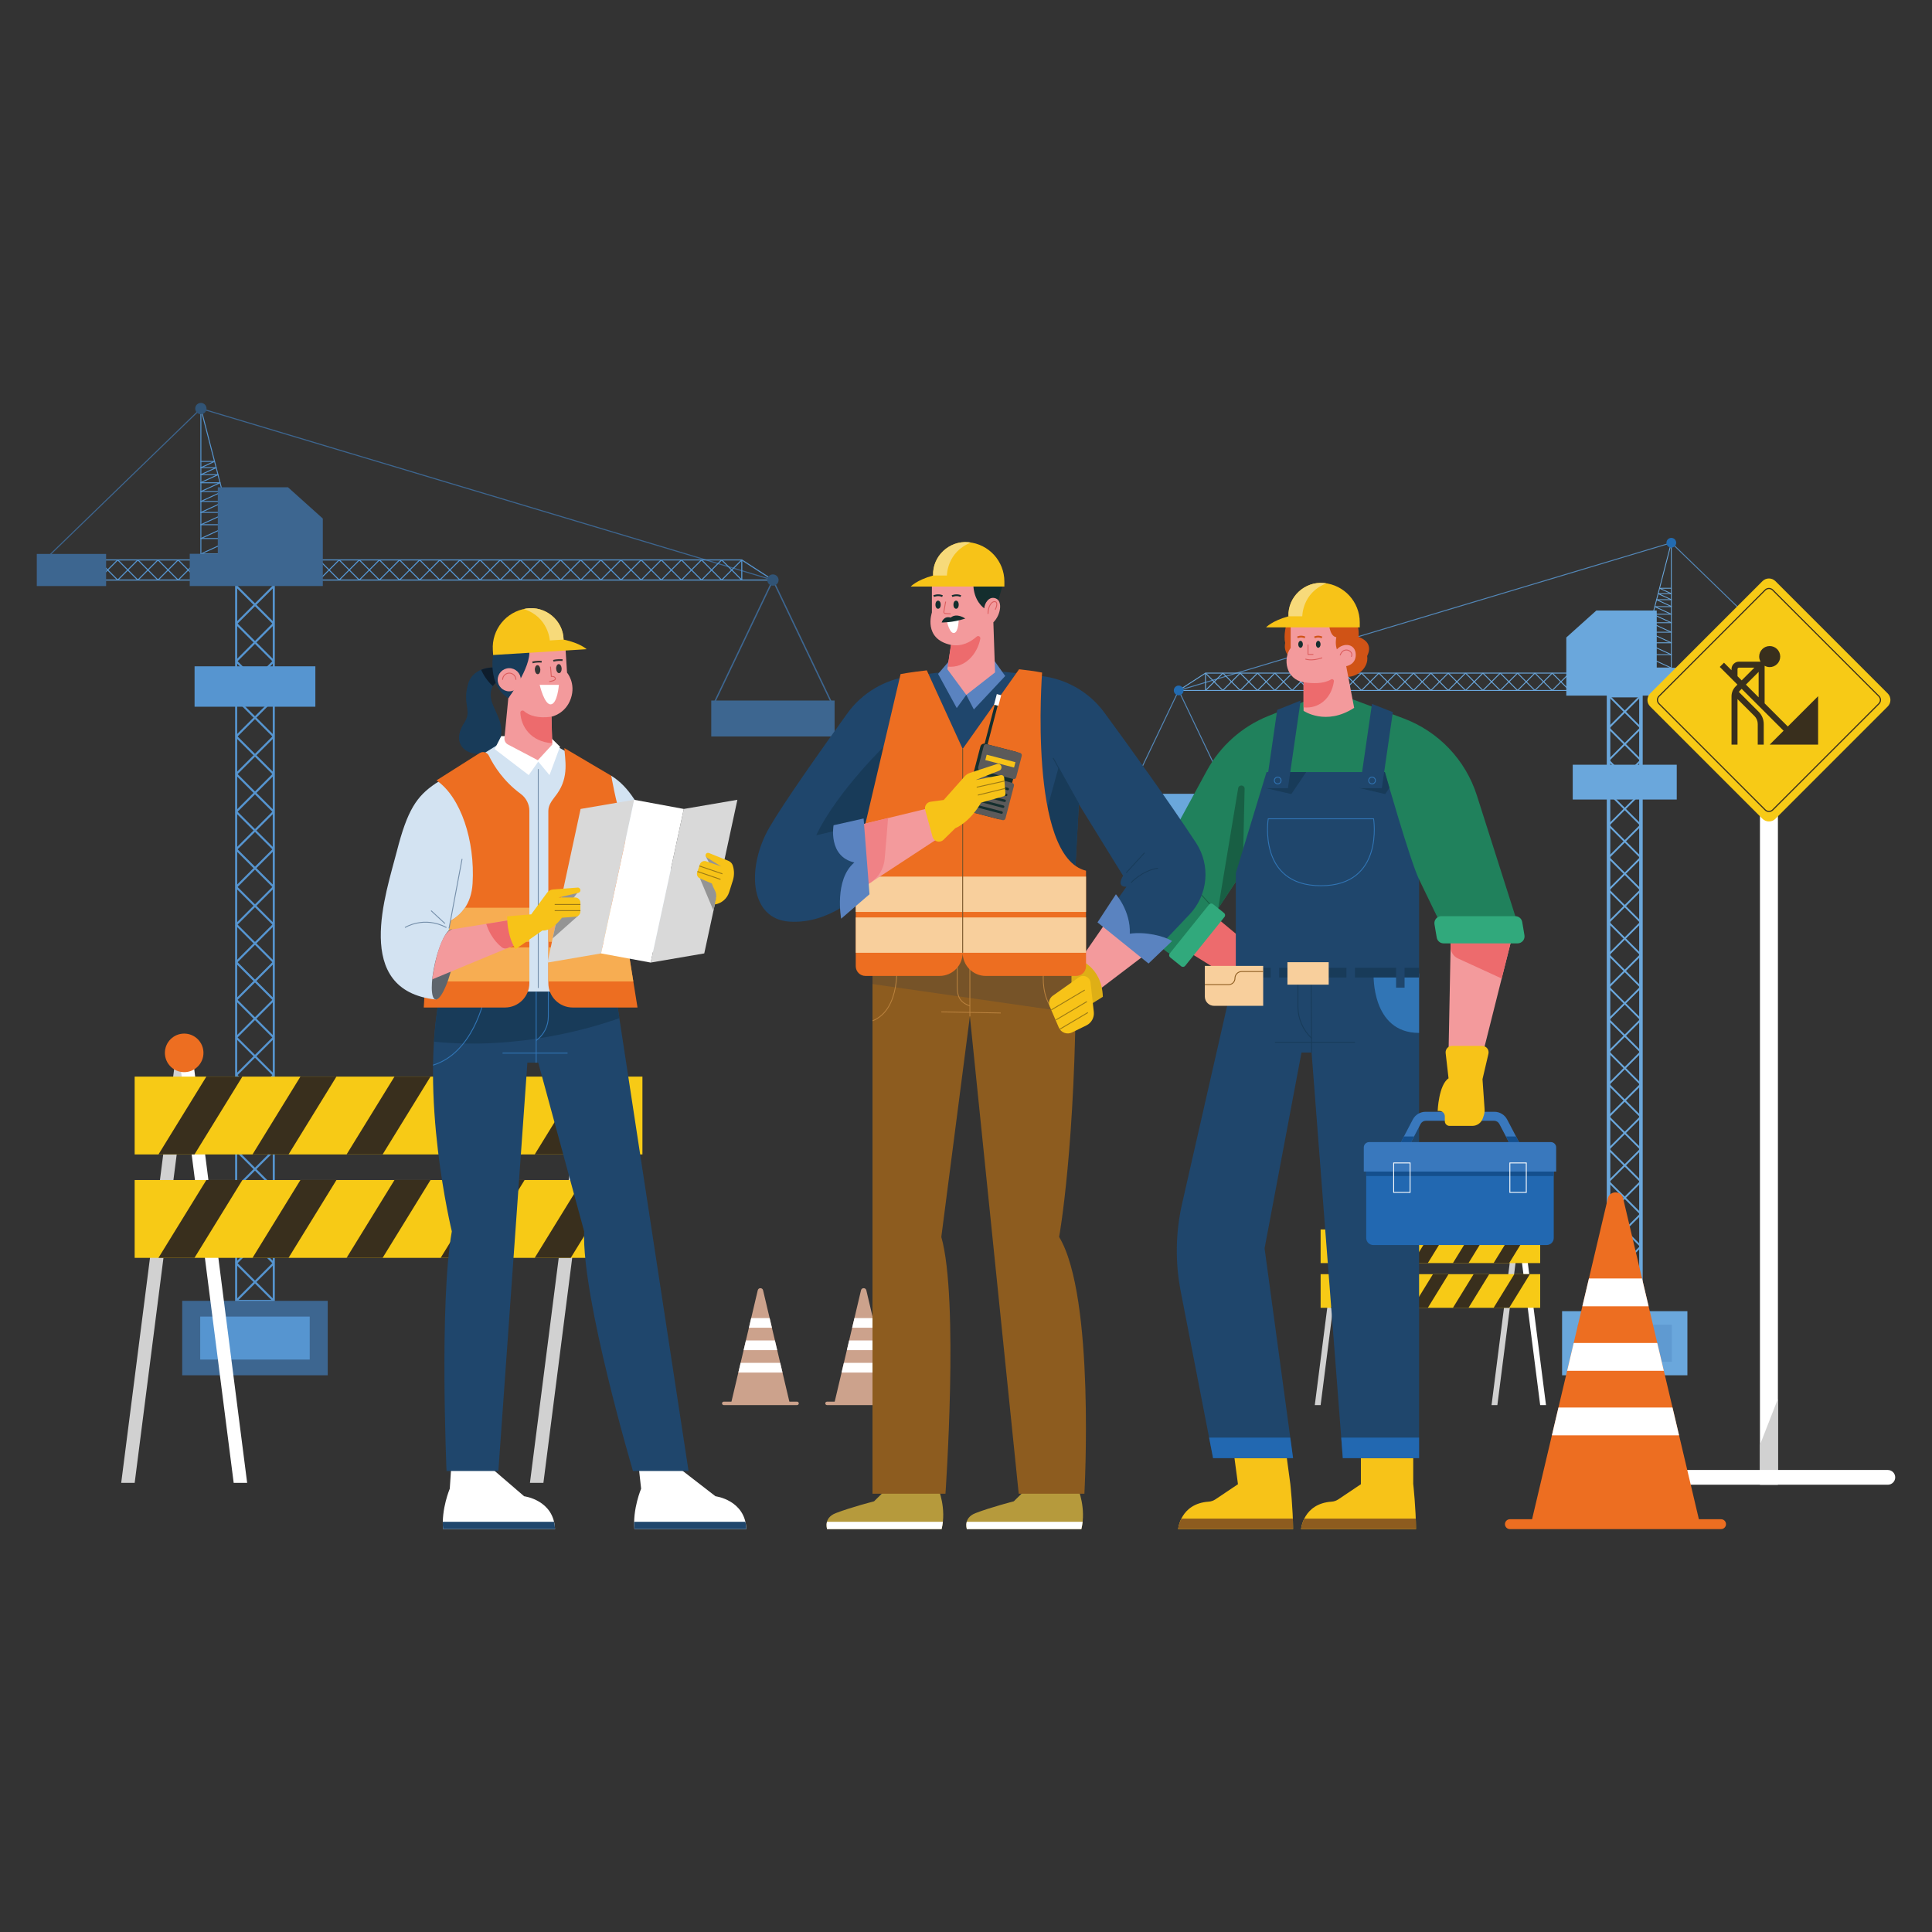 <?xml version="1.0" encoding="utf-8"?>
<!-- Generator: Adobe Illustrator 25.2.1, SVG Export Plug-In . SVG Version: 6.00 Build 0)  -->
<svg version="1.1" id="Capa_1" xmlns="http://www.w3.org/2000/svg" xmlns:xlink="http://www.w3.org/1999/xlink" x="0px" y="0px"
	 viewBox="0 0 1080 1080" enable-background="new 0 0 1080 1080" xml:space="preserve">
<rect x="0" y="0" width="1080" height="1080" fill="#333333" stroke="none"/>
<g>
	<g>
		<g>
			<polyline fill="none" stroke="#5388B9" stroke-width="0.531" stroke-miterlimit="10" points="658.89,385.963 934.279,303.403 
				1009.487,376.272 			"/>
			<g>
				<polygon fill="none" stroke="#6AA7DC" stroke-width="0.511" stroke-miterlimit="10" points="658.89,385.963 1003.408,385.963 
					1003.408,376.272 673.886,376.272 				"/>
				
					<line fill="none" stroke="#6AA7DC" stroke-width="0.511" stroke-miterlimit="10" x1="673.886" y1="376.272" x2="673.886" y2="385.963"/>
				<g>
					
						<line fill="none" stroke="#6AA7DC" stroke-width="0.531" stroke-miterlimit="10" x1="673.886" y1="385.963" x2="683.578" y2="376.272"/>
					
						<line fill="none" stroke="#6AA7DC" stroke-width="0.531" stroke-miterlimit="10" x1="673.886" y1="376.272" x2="683.578" y2="385.963"/>
				</g>
				<g>
					
						<line fill="none" stroke="#6AA7DC" stroke-width="0.531" stroke-miterlimit="10" x1="683.578" y1="385.963" x2="693.269" y2="376.272"/>
					
						<line fill="none" stroke="#6AA7DC" stroke-width="0.531" stroke-miterlimit="10" x1="683.578" y1="376.272" x2="693.269" y2="385.963"/>
				</g>
				<g>
					
						<line fill="none" stroke="#6AA7DC" stroke-width="0.531" stroke-miterlimit="10" x1="693.269" y1="385.963" x2="702.96" y2="376.272"/>
					
						<line fill="none" stroke="#6AA7DC" stroke-width="0.531" stroke-miterlimit="10" x1="693.269" y1="376.272" x2="702.96" y2="385.963"/>
				</g>
				<g>
					
						<line fill="none" stroke="#6AA7DC" stroke-width="0.531" stroke-miterlimit="10" x1="702.96" y1="385.963" x2="712.651" y2="376.272"/>
					
						<line fill="none" stroke="#6AA7DC" stroke-width="0.531" stroke-miterlimit="10" x1="702.96" y1="376.272" x2="712.651" y2="385.963"/>
				</g>
				<g>
					
						<line fill="none" stroke="#6AA7DC" stroke-width="0.531" stroke-miterlimit="10" x1="712.651" y1="385.963" x2="722.342" y2="376.272"/>
					
						<line fill="none" stroke="#6AA7DC" stroke-width="0.531" stroke-miterlimit="10" x1="712.651" y1="376.272" x2="722.342" y2="385.963"/>
				</g>
				<g>
					
						<line fill="none" stroke="#6AA7DC" stroke-width="0.531" stroke-miterlimit="10" x1="722.342" y1="385.963" x2="732.033" y2="376.272"/>
					
						<line fill="none" stroke="#6AA7DC" stroke-width="0.531" stroke-miterlimit="10" x1="722.342" y1="376.272" x2="732.033" y2="385.963"/>
				</g>
				<g>
					
						<line fill="none" stroke="#6AA7DC" stroke-width="0.531" stroke-miterlimit="10" x1="732.033" y1="385.963" x2="741.724" y2="376.272"/>
					
						<line fill="none" stroke="#6AA7DC" stroke-width="0.531" stroke-miterlimit="10" x1="732.033" y1="376.272" x2="741.724" y2="385.963"/>
				</g>
				<g>
					
						<line fill="none" stroke="#6AA7DC" stroke-width="0.531" stroke-miterlimit="10" x1="741.724" y1="385.963" x2="751.416" y2="376.272"/>
					
						<line fill="none" stroke="#6AA7DC" stroke-width="0.531" stroke-miterlimit="10" x1="741.724" y1="376.272" x2="751.416" y2="385.963"/>
				</g>
				<g>
					
						<line fill="none" stroke="#6AA7DC" stroke-width="0.531" stroke-miterlimit="10" x1="751.416" y1="385.963" x2="761.107" y2="376.272"/>
					
						<line fill="none" stroke="#6AA7DC" stroke-width="0.531" stroke-miterlimit="10" x1="751.416" y1="376.272" x2="761.107" y2="385.963"/>
				</g>
				<g>
					
						<line fill="none" stroke="#6AA7DC" stroke-width="0.531" stroke-miterlimit="10" x1="761.107" y1="385.963" x2="770.798" y2="376.272"/>
					
						<line fill="none" stroke="#6AA7DC" stroke-width="0.531" stroke-miterlimit="10" x1="761.107" y1="376.272" x2="770.798" y2="385.963"/>
				</g>
				<g>
					
						<line fill="none" stroke="#6AA7DC" stroke-width="0.531" stroke-miterlimit="10" x1="770.798" y1="385.963" x2="780.489" y2="376.272"/>
					
						<line fill="none" stroke="#6AA7DC" stroke-width="0.531" stroke-miterlimit="10" x1="770.798" y1="376.272" x2="780.489" y2="385.963"/>
				</g>
				<g>
					
						<line fill="none" stroke="#6AA7DC" stroke-width="0.531" stroke-miterlimit="10" x1="780.489" y1="385.963" x2="790.18" y2="376.272"/>
					
						<line fill="none" stroke="#6AA7DC" stroke-width="0.531" stroke-miterlimit="10" x1="780.489" y1="376.272" x2="790.18" y2="385.963"/>
				</g>
				<g>
					
						<line fill="none" stroke="#6AA7DC" stroke-width="0.531" stroke-miterlimit="10" x1="790.18" y1="385.963" x2="799.871" y2="376.272"/>
					
						<line fill="none" stroke="#6AA7DC" stroke-width="0.531" stroke-miterlimit="10" x1="790.18" y1="376.272" x2="799.871" y2="385.963"/>
				</g>
				<g>
					
						<line fill="none" stroke="#6AA7DC" stroke-width="0.531" stroke-miterlimit="10" x1="799.871" y1="385.963" x2="809.562" y2="376.272"/>
					
						<line fill="none" stroke="#6AA7DC" stroke-width="0.531" stroke-miterlimit="10" x1="799.871" y1="376.272" x2="809.562" y2="385.963"/>
				</g>
				<g>
					
						<line fill="none" stroke="#6AA7DC" stroke-width="0.531" stroke-miterlimit="10" x1="809.562" y1="385.963" x2="819.254" y2="376.272"/>
					
						<line fill="none" stroke="#6AA7DC" stroke-width="0.531" stroke-miterlimit="10" x1="809.562" y1="376.272" x2="819.254" y2="385.963"/>
				</g>
				<g>
					
						<line fill="none" stroke="#6AA7DC" stroke-width="0.531" stroke-miterlimit="10" x1="819.254" y1="385.963" x2="828.945" y2="376.272"/>
					
						<line fill="none" stroke="#6AA7DC" stroke-width="0.531" stroke-miterlimit="10" x1="819.254" y1="376.272" x2="828.945" y2="385.963"/>
				</g>
				<g>
					
						<line fill="none" stroke="#6AA7DC" stroke-width="0.531" stroke-miterlimit="10" x1="828.945" y1="385.963" x2="838.636" y2="376.272"/>
					
						<line fill="none" stroke="#6AA7DC" stroke-width="0.531" stroke-miterlimit="10" x1="828.945" y1="376.272" x2="838.636" y2="385.963"/>
				</g>
				<g>
					
						<line fill="none" stroke="#6AA7DC" stroke-width="0.531" stroke-miterlimit="10" x1="838.636" y1="385.963" x2="848.327" y2="376.272"/>
					
						<line fill="none" stroke="#6AA7DC" stroke-width="0.531" stroke-miterlimit="10" x1="838.636" y1="376.272" x2="848.327" y2="385.963"/>
				</g>
				<g>
					
						<line fill="none" stroke="#6AA7DC" stroke-width="0.531" stroke-miterlimit="10" x1="848.327" y1="385.963" x2="858.018" y2="376.272"/>
					
						<line fill="none" stroke="#6AA7DC" stroke-width="0.531" stroke-miterlimit="10" x1="848.327" y1="376.272" x2="858.018" y2="385.963"/>
				</g>
				<g>
					
						<line fill="none" stroke="#6AA7DC" stroke-width="0.531" stroke-miterlimit="10" x1="858.018" y1="385.963" x2="867.709" y2="376.272"/>
					
						<line fill="none" stroke="#6AA7DC" stroke-width="0.531" stroke-miterlimit="10" x1="858.018" y1="376.272" x2="867.709" y2="385.963"/>
				</g>
				<g>
					
						<line fill="none" stroke="#6AA7DC" stroke-width="0.531" stroke-miterlimit="10" x1="867.709" y1="385.963" x2="877.4" y2="376.272"/>
					
						<line fill="none" stroke="#6AA7DC" stroke-width="0.531" stroke-miterlimit="10" x1="867.709" y1="376.272" x2="877.4" y2="385.963"/>
				</g>
				<g>
					
						<line fill="none" stroke="#6AA7DC" stroke-width="0.531" stroke-miterlimit="10" x1="877.4" y1="385.963" x2="887.092" y2="376.272"/>
					
						<line fill="none" stroke="#6AA7DC" stroke-width="0.531" stroke-miterlimit="10" x1="877.4" y1="376.272" x2="887.092" y2="385.963"/>
				</g>
				<g>
					
						<line fill="none" stroke="#6AA7DC" stroke-width="0.531" stroke-miterlimit="10" x1="887.092" y1="385.963" x2="896.783" y2="376.272"/>
					
						<line fill="none" stroke="#6AA7DC" stroke-width="0.531" stroke-miterlimit="10" x1="887.092" y1="376.272" x2="896.783" y2="385.963"/>
				</g>
				<g>
					
						<line fill="none" stroke="#6AA7DC" stroke-width="0.531" stroke-miterlimit="10" x1="896.783" y1="385.963" x2="906.474" y2="376.272"/>
					
						<line fill="none" stroke="#6AA7DC" stroke-width="0.531" stroke-miterlimit="10" x1="896.783" y1="376.272" x2="906.474" y2="385.963"/>
				</g>
				<g>
					
						<line fill="none" stroke="#6AA7DC" stroke-width="0.531" stroke-miterlimit="10" x1="906.474" y1="385.963" x2="916.165" y2="376.272"/>
					
						<line fill="none" stroke="#6AA7DC" stroke-width="0.531" stroke-miterlimit="10" x1="906.474" y1="376.272" x2="916.165" y2="385.963"/>
				</g>
				<g>
					
						<line fill="none" stroke="#6AA7DC" stroke-width="0.531" stroke-miterlimit="10" x1="916.165" y1="385.963" x2="925.856" y2="376.272"/>
					
						<line fill="none" stroke="#6AA7DC" stroke-width="0.531" stroke-miterlimit="10" x1="916.165" y1="376.272" x2="925.856" y2="385.963"/>
				</g>
				<g>
					
						<line fill="none" stroke="#6AA7DC" stroke-width="0.531" stroke-miterlimit="10" x1="925.856" y1="385.963" x2="935.547" y2="376.272"/>
					
						<line fill="none" stroke="#6AA7DC" stroke-width="0.531" stroke-miterlimit="10" x1="925.856" y1="376.272" x2="935.547" y2="385.963"/>
				</g>
				<g>
					
						<line fill="none" stroke="#6AA7DC" stroke-width="0.531" stroke-miterlimit="10" x1="935.547" y1="385.963" x2="945.238" y2="376.272"/>
					
						<line fill="none" stroke="#6AA7DC" stroke-width="0.531" stroke-miterlimit="10" x1="935.547" y1="376.272" x2="945.238" y2="385.963"/>
				</g>
				<g>
					
						<line fill="none" stroke="#6AA7DC" stroke-width="0.531" stroke-miterlimit="10" x1="945.238" y1="385.963" x2="954.93" y2="376.272"/>
					
						<line fill="none" stroke="#6AA7DC" stroke-width="0.531" stroke-miterlimit="10" x1="945.238" y1="376.272" x2="954.93" y2="385.963"/>
				</g>
				<g>
					
						<line fill="none" stroke="#6AA7DC" stroke-width="0.531" stroke-miterlimit="10" x1="954.93" y1="385.963" x2="964.621" y2="376.272"/>
					
						<line fill="none" stroke="#6AA7DC" stroke-width="0.531" stroke-miterlimit="10" x1="954.93" y1="376.272" x2="964.621" y2="385.963"/>
				</g>
				<g>
					
						<line fill="none" stroke="#6AA7DC" stroke-width="0.531" stroke-miterlimit="10" x1="964.621" y1="385.963" x2="974.312" y2="376.272"/>
					
						<line fill="none" stroke="#6AA7DC" stroke-width="0.531" stroke-miterlimit="10" x1="964.621" y1="376.272" x2="974.312" y2="385.963"/>
				</g>
				<g>
					
						<line fill="none" stroke="#6AA7DC" stroke-width="0.531" stroke-miterlimit="10" x1="974.312" y1="385.963" x2="984.003" y2="376.272"/>
					
						<line fill="none" stroke="#6AA7DC" stroke-width="0.531" stroke-miterlimit="10" x1="974.312" y1="376.272" x2="984.003" y2="385.963"/>
				</g>
				<g>
					
						<line fill="none" stroke="#6AA7DC" stroke-width="0.531" stroke-miterlimit="10" x1="984.003" y1="385.963" x2="993.694" y2="376.272"/>
					
						<line fill="none" stroke="#6AA7DC" stroke-width="0.531" stroke-miterlimit="10" x1="984.003" y1="376.272" x2="993.694" y2="385.963"/>
				</g>
				<g>
					
						<line fill="none" stroke="#6AA7DC" stroke-width="0.531" stroke-miterlimit="10" x1="993.694" y1="385.963" x2="1003.385" y2="376.272"/>
					
						<line fill="none" stroke="#6AA7DC" stroke-width="0.531" stroke-miterlimit="10" x1="993.694" y1="376.272" x2="1003.385" y2="385.963"/>
				</g>
			</g>
			<g>
				<g>
					
						<line fill="none" stroke="#6AA7DC" stroke-width="0.993" stroke-miterlimit="10" x1="899.181" y1="388.805" x2="917.294" y2="406.918"/>
					
						<line fill="none" stroke="#6AA7DC" stroke-width="0.993" stroke-miterlimit="10" x1="917.294" y1="388.805" x2="899.181" y2="406.918"/>
				</g>
				<g>
					
						<line fill="none" stroke="#6AA7DC" stroke-width="0.993" stroke-miterlimit="10" x1="899.181" y1="406.918" x2="917.294" y2="425.032"/>
					
						<line fill="none" stroke="#6AA7DC" stroke-width="0.993" stroke-miterlimit="10" x1="917.294" y1="406.918" x2="899.181" y2="425.032"/>
				</g>
				<g>
					
						<line fill="none" stroke="#6AA7DC" stroke-width="0.993" stroke-miterlimit="10" x1="899.181" y1="425.032" x2="917.294" y2="443.145"/>
					
						<line fill="none" stroke="#6AA7DC" stroke-width="0.993" stroke-miterlimit="10" x1="917.294" y1="425.032" x2="899.181" y2="443.145"/>
				</g>
				<g>
					
						<line fill="none" stroke="#6AA7DC" stroke-width="0.993" stroke-miterlimit="10" x1="899.181" y1="443.145" x2="917.294" y2="461.259"/>
					
						<line fill="none" stroke="#6AA7DC" stroke-width="0.993" stroke-miterlimit="10" x1="917.294" y1="443.145" x2="899.181" y2="461.259"/>
				</g>
				<g>
					
						<line fill="none" stroke="#6AA7DC" stroke-width="0.993" stroke-miterlimit="10" x1="899.181" y1="461.259" x2="917.294" y2="479.372"/>
					
						<line fill="none" stroke="#6AA7DC" stroke-width="0.993" stroke-miterlimit="10" x1="917.294" y1="461.259" x2="899.181" y2="479.372"/>
				</g>
				<g>
					
						<line fill="none" stroke="#6AA7DC" stroke-width="0.993" stroke-miterlimit="10" x1="899.181" y1="479.372" x2="917.294" y2="497.485"/>
					
						<line fill="none" stroke="#6AA7DC" stroke-width="0.993" stroke-miterlimit="10" x1="917.294" y1="479.372" x2="899.181" y2="497.485"/>
				</g>
				<g>
					
						<line fill="none" stroke="#6AA7DC" stroke-width="0.993" stroke-miterlimit="10" x1="899.181" y1="497.485" x2="917.294" y2="515.599"/>
					
						<line fill="none" stroke="#6AA7DC" stroke-width="0.993" stroke-miterlimit="10" x1="917.294" y1="497.485" x2="899.181" y2="515.599"/>
				</g>
				<g>
					
						<line fill="none" stroke="#6AA7DC" stroke-width="0.993" stroke-miterlimit="10" x1="899.181" y1="515.599" x2="917.294" y2="533.712"/>
					
						<line fill="none" stroke="#6AA7DC" stroke-width="0.993" stroke-miterlimit="10" x1="917.294" y1="515.599" x2="899.181" y2="533.712"/>
				</g>
				<g>
					
						<line fill="none" stroke="#6AA7DC" stroke-width="0.993" stroke-miterlimit="10" x1="899.181" y1="533.712" x2="917.294" y2="551.826"/>
					
						<line fill="none" stroke="#6AA7DC" stroke-width="0.993" stroke-miterlimit="10" x1="917.294" y1="533.712" x2="899.181" y2="551.826"/>
				</g>
				<g>
					
						<line fill="none" stroke="#6AA7DC" stroke-width="0.993" stroke-miterlimit="10" x1="899.181" y1="551.826" x2="917.294" y2="569.939"/>
					
						<line fill="none" stroke="#6AA7DC" stroke-width="0.993" stroke-miterlimit="10" x1="917.294" y1="551.826" x2="899.181" y2="569.939"/>
				</g>
				<g>
					
						<line fill="none" stroke="#6AA7DC" stroke-width="0.993" stroke-miterlimit="10" x1="899.181" y1="569.939" x2="917.294" y2="588.052"/>
					
						<line fill="none" stroke="#6AA7DC" stroke-width="0.993" stroke-miterlimit="10" x1="917.294" y1="569.939" x2="899.181" y2="588.052"/>
				</g>
				<g>
					
						<line fill="none" stroke="#6AA7DC" stroke-width="0.993" stroke-miterlimit="10" x1="899.181" y1="588.052" x2="917.294" y2="606.166"/>
					
						<line fill="none" stroke="#6AA7DC" stroke-width="0.993" stroke-miterlimit="10" x1="917.294" y1="588.052" x2="899.181" y2="606.166"/>
				</g>
				<g>
					
						<line fill="none" stroke="#6AA7DC" stroke-width="0.993" stroke-miterlimit="10" x1="899.181" y1="606.166" x2="917.294" y2="624.279"/>
					
						<line fill="none" stroke="#6AA7DC" stroke-width="0.993" stroke-miterlimit="10" x1="917.294" y1="606.166" x2="899.181" y2="624.279"/>
				</g>
				<g>
					
						<line fill="none" stroke="#6AA7DC" stroke-width="0.993" stroke-miterlimit="10" x1="899.181" y1="624.279" x2="917.294" y2="642.392"/>
					
						<line fill="none" stroke="#6AA7DC" stroke-width="0.993" stroke-miterlimit="10" x1="917.294" y1="624.279" x2="899.181" y2="642.392"/>
				</g>
				<g>
					
						<line fill="none" stroke="#6AA7DC" stroke-width="0.993" stroke-miterlimit="10" x1="899.181" y1="642.392" x2="917.294" y2="660.506"/>
					
						<line fill="none" stroke="#6AA7DC" stroke-width="0.993" stroke-miterlimit="10" x1="917.294" y1="642.392" x2="899.181" y2="660.506"/>
				</g>
				<g>
					
						<line fill="none" stroke="#6AA7DC" stroke-width="0.993" stroke-miterlimit="10" x1="899.181" y1="660.506" x2="917.294" y2="678.619"/>
					
						<line fill="none" stroke="#6AA7DC" stroke-width="0.993" stroke-miterlimit="10" x1="917.294" y1="660.506" x2="899.181" y2="678.619"/>
				</g>
				<g>
					
						<line fill="none" stroke="#6AA7DC" stroke-width="0.993" stroke-miterlimit="10" x1="899.181" y1="678.619" x2="917.294" y2="696.732"/>
					
						<line fill="none" stroke="#6AA7DC" stroke-width="0.993" stroke-miterlimit="10" x1="917.294" y1="678.619" x2="899.181" y2="696.732"/>
				</g>
				<g>
					
						<line fill="none" stroke="#6AA7DC" stroke-width="0.993" stroke-miterlimit="10" x1="899.181" y1="696.732" x2="917.294" y2="714.846"/>
					
						<line fill="none" stroke="#6AA7DC" stroke-width="0.993" stroke-miterlimit="10" x1="917.294" y1="696.732" x2="899.181" y2="714.846"/>
				</g>
				<g>
					
						<line fill="none" stroke="#6AA7DC" stroke-width="0.993" stroke-miterlimit="10" x1="899.181" y1="714.846" x2="917.294" y2="732.959"/>
					
						<line fill="none" stroke="#6AA7DC" stroke-width="0.993" stroke-miterlimit="10" x1="917.294" y1="714.846" x2="899.181" y2="732.959"/>
				</g>
				
					<rect x="899.181" y="388.847" fill="none" stroke="#6AA7DC" stroke-width="1.974" stroke-miterlimit="10" width="18.113" height="344.154"/>
			</g>
			
				<rect x="873.211" y="732.959" transform="matrix(-1 -1.224647e-16 1.224647e-16 -1 1816.476 1501.754)" fill="#6AA7DC" width="70.054" height="35.836"/>
			
				<rect x="881.88" y="740.533" transform="matrix(-1 -1.224647e-16 1.224647e-16 -1 1816.476 1501.754)" fill="#5F9AD1" width="52.715" height="20.687"/>
			<g>
				
					<polygon fill="none" stroke="#6AA7DC" stroke-width="0.463" stroke-linecap="round" stroke-linejoin="round" stroke-miterlimit="10" points="
					934.279,373.388 916.165,373.388 934.279,303.403 				"/>
				
					<polyline fill="none" stroke="#6AA7DC" stroke-width="0.463" stroke-linecap="round" stroke-linejoin="round" stroke-miterlimit="10" points="
					934.279,373.388 918.087,365.961 934.279,365.961 				"/>
				
					<polyline fill="none" stroke="#6AA7DC" stroke-width="0.463" stroke-linecap="round" stroke-linejoin="round" stroke-miterlimit="10" points="
					934.279,365.961 919.805,359.323 934.279,359.323 				"/>
				
					<polyline fill="none" stroke="#6AA7DC" stroke-width="0.463" stroke-linecap="round" stroke-linejoin="round" stroke-miterlimit="10" points="
					934.279,359.323 921.375,353.404 934.279,353.404 				"/>
				
					<polyline fill="none" stroke="#6AA7DC" stroke-width="0.463" stroke-linecap="round" stroke-linejoin="round" stroke-miterlimit="10" points="
					934.279,353.404 922.749,348.116 934.279,348.116 				"/>
				
					<polyline fill="none" stroke="#6AA7DC" stroke-width="0.463" stroke-linecap="round" stroke-linejoin="round" stroke-miterlimit="10" points="
					934.279,348.116 923.899,343.355 934.279,343.355 				"/>
				
					<polyline fill="none" stroke="#6AA7DC" stroke-width="0.463" stroke-linecap="round" stroke-linejoin="round" stroke-miterlimit="10" points="
					934.279,343.355 925.072,339.132 934.279,339.132 				"/>
				
					<polyline fill="none" stroke="#6AA7DC" stroke-width="0.463" stroke-linecap="round" stroke-linejoin="round" stroke-miterlimit="10" points="
					934.279,339.012 926.027,335.227 934.279,335.227 				"/>
				
					<polyline fill="none" stroke="#6AA7DC" stroke-width="0.463" stroke-linecap="round" stroke-linejoin="round" stroke-miterlimit="10" points="
					934.279,335.227 926.926,331.854 934.279,331.854 				"/>
				
					<polyline fill="none" stroke="#6AA7DC" stroke-width="0.463" stroke-linecap="round" stroke-linejoin="round" stroke-miterlimit="10" points="
					934.279,331.854 927.715,328.844 934.279,328.844 				"/>
			</g>
			<circle fill="#226BB1" cx="934.279" cy="303.403" r="2.721"/>
			<polygon fill="none" stroke="#5388B9" stroke-width="0.531" stroke-miterlimit="10" points="687.059,444.915 630.721,444.915 
				658.89,385.963 			"/>
			<polygon fill="#6AA7DC" points="892.351,341.29 926.128,341.29 926.128,373.31 939.638,373.31 939.638,388.847 875.569,388.847 
				875.569,356.354 			"/>
			
				<rect x="979.899" y="373.388" transform="matrix(-1 -1.224647e-16 1.224647e-16 -1 1993.169 762.234)" fill="#6AA7DC" width="33.371" height="15.459"/>
			
				<rect x="879.164" y="427.487" transform="matrix(-1 -1.224647e-16 1.224647e-16 -1 1816.476 874.428)" fill="#6AA7DC" width="58.147" height="19.455"/>
			
				<rect x="629.201" y="443.739" transform="matrix(-1 -1.224647e-16 1.224647e-16 -1 1317.78 903.825)" fill="#6AA7DC" width="59.379" height="16.348"/>
			<path fill="#226BB1" d="M656.169,385.963c0,1.503,1.218,2.721,2.721,2.721c1.503,0,2.721-1.218,2.721-2.721
				c0-1.503-1.218-2.721-2.721-2.721C657.387,383.242,656.169,384.46,656.169,385.963z"/>
		</g>
		<g>
			<polyline fill="none" stroke="#3D6690" stroke-width="0.593" stroke-miterlimit="10" points="432.069,324.253 112.29,228.386 
				24.958,313 			"/>
			<polygon fill="none" stroke="#3D6690" stroke-width="0.76" stroke-miterlimit="10" points="399.359,392.708 464.779,392.708 
				432.069,324.253 			"/>
			<g>
				<polygon fill="none" stroke="#5695D0" stroke-width="0.593" stroke-miterlimit="10" points="432.069,324.253 32.018,324.253 
					32.018,313 414.655,313 				"/>
				<path fill="#315476" d="M435.228,324.253c0,1.745-1.415,3.16-3.16,3.16c-1.745,0-3.16-1.415-3.16-3.16
					c0-1.745,1.415-3.16,3.16-3.16C433.814,321.094,435.228,322.508,435.228,324.253z"/>
				
					<line fill="none" stroke="#5695D0" stroke-width="0.593" stroke-miterlimit="10" x1="414.655" y1="313" x2="414.655" y2="324.253"/>
				<g>
					
						<line fill="none" stroke="#5695D0" stroke-width="0.593" stroke-miterlimit="10" x1="414.655" y1="324.253" x2="403.402" y2="313"/>
					
						<line fill="none" stroke="#5695D0" stroke-width="0.593" stroke-miterlimit="10" x1="414.655" y1="313" x2="403.402" y2="324.253"/>
				</g>
				<g>
					
						<line fill="none" stroke="#5695D0" stroke-width="0.593" stroke-miterlimit="10" x1="403.402" y1="324.253" x2="392.148" y2="313"/>
					
						<line fill="none" stroke="#5695D0" stroke-width="0.593" stroke-miterlimit="10" x1="403.402" y1="313" x2="392.148" y2="324.253"/>
				</g>
				<g>
					
						<line fill="none" stroke="#5695D0" stroke-width="0.593" stroke-miterlimit="10" x1="392.148" y1="324.253" x2="380.895" y2="313"/>
					
						<line fill="none" stroke="#5695D0" stroke-width="0.593" stroke-miterlimit="10" x1="392.148" y1="313" x2="380.895" y2="324.253"/>
				</g>
				<g>
					
						<line fill="none" stroke="#5695D0" stroke-width="0.593" stroke-miterlimit="10" x1="380.895" y1="324.253" x2="369.642" y2="313"/>
					
						<line fill="none" stroke="#5695D0" stroke-width="0.593" stroke-miterlimit="10" x1="380.895" y1="313" x2="369.642" y2="324.253"/>
				</g>
				<g>
					
						<line fill="none" stroke="#5695D0" stroke-width="0.593" stroke-miterlimit="10" x1="369.642" y1="324.253" x2="358.388" y2="313"/>
					
						<line fill="none" stroke="#5695D0" stroke-width="0.593" stroke-miterlimit="10" x1="369.642" y1="313" x2="358.388" y2="324.253"/>
				</g>
				<g>
					
						<line fill="none" stroke="#5695D0" stroke-width="0.593" stroke-miterlimit="10" x1="358.388" y1="324.253" x2="347.135" y2="313"/>
					
						<line fill="none" stroke="#5695D0" stroke-width="0.593" stroke-miterlimit="10" x1="358.388" y1="313" x2="347.135" y2="324.253"/>
				</g>
				<g>
					
						<line fill="none" stroke="#5695D0" stroke-width="0.593" stroke-miterlimit="10" x1="347.135" y1="324.253" x2="335.882" y2="313"/>
					
						<line fill="none" stroke="#5695D0" stroke-width="0.593" stroke-miterlimit="10" x1="347.135" y1="313" x2="335.882" y2="324.253"/>
				</g>
				<g>
					
						<line fill="none" stroke="#5695D0" stroke-width="0.593" stroke-miterlimit="10" x1="335.882" y1="324.253" x2="324.629" y2="313"/>
					
						<line fill="none" stroke="#5695D0" stroke-width="0.593" stroke-miterlimit="10" x1="335.882" y1="313" x2="324.629" y2="324.253"/>
				</g>
				<g>
					
						<line fill="none" stroke="#5695D0" stroke-width="0.593" stroke-miterlimit="10" x1="324.629" y1="324.253" x2="313.375" y2="313"/>
					
						<line fill="none" stroke="#5695D0" stroke-width="0.593" stroke-miterlimit="10" x1="324.629" y1="313" x2="313.375" y2="324.253"/>
				</g>
				<g>
					
						<line fill="none" stroke="#5695D0" stroke-width="0.593" stroke-miterlimit="10" x1="313.375" y1="324.253" x2="302.122" y2="313"/>
					
						<line fill="none" stroke="#5695D0" stroke-width="0.593" stroke-miterlimit="10" x1="313.375" y1="313" x2="302.122" y2="324.253"/>
				</g>
				<g>
					
						<line fill="none" stroke="#5695D0" stroke-width="0.593" stroke-miterlimit="10" x1="302.122" y1="324.253" x2="290.869" y2="313"/>
					
						<line fill="none" stroke="#5695D0" stroke-width="0.593" stroke-miterlimit="10" x1="302.122" y1="313" x2="290.869" y2="324.253"/>
				</g>
				<g>
					
						<line fill="none" stroke="#5695D0" stroke-width="0.593" stroke-miterlimit="10" x1="290.869" y1="324.253" x2="279.616" y2="313"/>
					
						<line fill="none" stroke="#5695D0" stroke-width="0.593" stroke-miterlimit="10" x1="290.869" y1="313" x2="279.616" y2="324.253"/>
				</g>
				<g>
					
						<line fill="none" stroke="#5695D0" stroke-width="0.593" stroke-miterlimit="10" x1="279.616" y1="324.253" x2="268.362" y2="313"/>
					
						<line fill="none" stroke="#5695D0" stroke-width="0.593" stroke-miterlimit="10" x1="279.616" y1="313" x2="268.362" y2="324.253"/>
				</g>
				<g>
					
						<line fill="none" stroke="#5695D0" stroke-width="0.593" stroke-miterlimit="10" x1="268.362" y1="324.253" x2="257.109" y2="313"/>
					
						<line fill="none" stroke="#5695D0" stroke-width="0.593" stroke-miterlimit="10" x1="268.362" y1="313" x2="257.109" y2="324.253"/>
				</g>
				<g>
					
						<line fill="none" stroke="#5695D0" stroke-width="0.593" stroke-miterlimit="10" x1="257.109" y1="324.253" x2="245.856" y2="313"/>
					
						<line fill="none" stroke="#5695D0" stroke-width="0.593" stroke-miterlimit="10" x1="257.109" y1="313" x2="245.856" y2="324.253"/>
				</g>
				<g>
					
						<line fill="none" stroke="#5695D0" stroke-width="0.593" stroke-miterlimit="10" x1="245.856" y1="324.253" x2="234.602" y2="313"/>
					
						<line fill="none" stroke="#5695D0" stroke-width="0.593" stroke-miterlimit="10" x1="245.856" y1="313" x2="234.602" y2="324.253"/>
				</g>
				<g>
					
						<line fill="none" stroke="#5695D0" stroke-width="0.593" stroke-miterlimit="10" x1="234.602" y1="324.253" x2="223.349" y2="313"/>
					
						<line fill="none" stroke="#5695D0" stroke-width="0.593" stroke-miterlimit="10" x1="234.602" y1="313" x2="223.349" y2="324.253"/>
				</g>
				<g>
					
						<line fill="none" stroke="#5695D0" stroke-width="0.593" stroke-miterlimit="10" x1="223.349" y1="324.253" x2="212.096" y2="313"/>
					
						<line fill="none" stroke="#5695D0" stroke-width="0.593" stroke-miterlimit="10" x1="223.349" y1="313" x2="212.096" y2="324.253"/>
				</g>
				<g>
					
						<line fill="none" stroke="#5695D0" stroke-width="0.593" stroke-miterlimit="10" x1="212.096" y1="324.253" x2="200.842" y2="313"/>
					
						<line fill="none" stroke="#5695D0" stroke-width="0.593" stroke-miterlimit="10" x1="212.096" y1="313" x2="200.842" y2="324.253"/>
				</g>
				<g>
					
						<line fill="none" stroke="#5695D0" stroke-width="0.593" stroke-miterlimit="10" x1="200.842" y1="324.253" x2="189.589" y2="313"/>
					
						<line fill="none" stroke="#5695D0" stroke-width="0.593" stroke-miterlimit="10" x1="200.842" y1="313" x2="189.589" y2="324.253"/>
				</g>
				<g>
					
						<line fill="none" stroke="#5695D0" stroke-width="0.593" stroke-miterlimit="10" x1="189.589" y1="324.253" x2="178.336" y2="313"/>
					
						<line fill="none" stroke="#5695D0" stroke-width="0.593" stroke-miterlimit="10" x1="189.589" y1="313" x2="178.336" y2="324.253"/>
				</g>
				<g>
					
						<line fill="none" stroke="#5695D0" stroke-width="0.593" stroke-miterlimit="10" x1="178.336" y1="324.253" x2="167.083" y2="313"/>
					
						<line fill="none" stroke="#5695D0" stroke-width="0.593" stroke-miterlimit="10" x1="178.336" y1="313" x2="167.083" y2="324.253"/>
				</g>
				<g>
					
						<line fill="none" stroke="#5695D0" stroke-width="0.593" stroke-miterlimit="10" x1="167.083" y1="324.253" x2="155.829" y2="313"/>
					
						<line fill="none" stroke="#5695D0" stroke-width="0.593" stroke-miterlimit="10" x1="167.083" y1="313" x2="155.829" y2="324.253"/>
				</g>
				<g>
					
						<line fill="none" stroke="#5695D0" stroke-width="0.593" stroke-miterlimit="10" x1="155.829" y1="324.253" x2="144.576" y2="313"/>
					
						<line fill="none" stroke="#5695D0" stroke-width="0.593" stroke-miterlimit="10" x1="155.829" y1="313" x2="144.576" y2="324.253"/>
				</g>
				<g>
					
						<line fill="none" stroke="#5695D0" stroke-width="0.593" stroke-miterlimit="10" x1="144.576" y1="324.253" x2="133.323" y2="313"/>
					
						<line fill="none" stroke="#5695D0" stroke-width="0.593" stroke-miterlimit="10" x1="144.576" y1="313" x2="133.323" y2="324.253"/>
				</g>
				<g>
					
						<line fill="none" stroke="#5695D0" stroke-width="0.593" stroke-miterlimit="10" x1="133.323" y1="324.253" x2="122.07" y2="313"/>
					
						<line fill="none" stroke="#5695D0" stroke-width="0.593" stroke-miterlimit="10" x1="133.323" y1="313" x2="122.07" y2="324.253"/>
				</g>
				<g>
					
						<line fill="none" stroke="#5695D0" stroke-width="0.593" stroke-miterlimit="10" x1="122.07" y1="324.253" x2="110.816" y2="313"/>
					
						<line fill="none" stroke="#5695D0" stroke-width="0.593" stroke-miterlimit="10" x1="122.07" y1="313" x2="110.816" y2="324.253"/>
				</g>
				<g>
					
						<line fill="none" stroke="#5695D0" stroke-width="0.593" stroke-miterlimit="10" x1="110.816" y1="324.253" x2="99.563" y2="313"/>
					
						<line fill="none" stroke="#5695D0" stroke-width="0.593" stroke-miterlimit="10" x1="110.816" y1="313" x2="99.563" y2="324.253"/>
				</g>
				<g>
					
						<line fill="none" stroke="#5695D0" stroke-width="0.593" stroke-miterlimit="10" x1="99.563" y1="324.253" x2="88.31" y2="313"/>
					
						<line fill="none" stroke="#5695D0" stroke-width="0.593" stroke-miterlimit="10" x1="99.563" y1="313" x2="88.31" y2="324.253"/>
				</g>
				<g>
					
						<line fill="none" stroke="#5695D0" stroke-width="0.593" stroke-miterlimit="10" x1="88.31" y1="324.253" x2="77.057" y2="313"/>
					
						<line fill="none" stroke="#5695D0" stroke-width="0.593" stroke-miterlimit="10" x1="88.31" y1="313" x2="77.057" y2="324.253"/>
				</g>
				<g>
					
						<line fill="none" stroke="#5695D0" stroke-width="0.593" stroke-miterlimit="10" x1="77.057" y1="324.253" x2="65.803" y2="313"/>
					
						<line fill="none" stroke="#5695D0" stroke-width="0.593" stroke-miterlimit="10" x1="77.057" y1="313" x2="65.803" y2="324.253"/>
				</g>
				<g>
					
						<line fill="none" stroke="#5695D0" stroke-width="0.593" stroke-miterlimit="10" x1="65.803" y1="324.253" x2="54.55" y2="313"/>
					
						<line fill="none" stroke="#5695D0" stroke-width="0.593" stroke-miterlimit="10" x1="65.803" y1="313" x2="54.55" y2="324.253"/>
				</g>
				<g>
					
						<line fill="none" stroke="#5695D0" stroke-width="0.593" stroke-miterlimit="10" x1="54.55" y1="324.253" x2="43.297" y2="313"/>
					
						<line fill="none" stroke="#5695D0" stroke-width="0.593" stroke-miterlimit="10" x1="54.55" y1="313" x2="43.297" y2="324.253"/>
				</g>
				<g>
					
						<line fill="none" stroke="#5695D0" stroke-width="0.593" stroke-miterlimit="10" x1="43.297" y1="324.253" x2="32.043" y2="313"/>
					
						<line fill="none" stroke="#5695D0" stroke-width="0.593" stroke-miterlimit="10" x1="43.297" y1="313" x2="32.043" y2="324.253"/>
				</g>
			</g>
			<g>
				<g>
					
						<line fill="none" stroke="#5695D0" stroke-width="1.153" stroke-miterlimit="10" x1="153.045" y1="327.554" x2="132.011" y2="348.587"/>
					
						<line fill="none" stroke="#5695D0" stroke-width="1.153" stroke-miterlimit="10" x1="132.011" y1="327.554" x2="153.045" y2="348.587"/>
				</g>
				<g>
					
						<line fill="none" stroke="#5695D0" stroke-width="1.153" stroke-miterlimit="10" x1="153.045" y1="348.587" x2="132.011" y2="369.62"/>
					
						<line fill="none" stroke="#5695D0" stroke-width="1.153" stroke-miterlimit="10" x1="132.011" y1="348.587" x2="153.045" y2="369.62"/>
				</g>
				<g>
					
						<line fill="none" stroke="#5695D0" stroke-width="1.153" stroke-miterlimit="10" x1="153.045" y1="369.62" x2="132.011" y2="390.653"/>
					
						<line fill="none" stroke="#5695D0" stroke-width="1.153" stroke-miterlimit="10" x1="132.011" y1="369.62" x2="153.045" y2="390.653"/>
				</g>
				<g>
					
						<line fill="none" stroke="#5695D0" stroke-width="1.153" stroke-miterlimit="10" x1="153.045" y1="390.653" x2="132.011" y2="411.686"/>
					
						<line fill="none" stroke="#5695D0" stroke-width="1.153" stroke-miterlimit="10" x1="132.011" y1="390.653" x2="153.045" y2="411.686"/>
				</g>
				<g>
					
						<line fill="none" stroke="#5695D0" stroke-width="1.153" stroke-miterlimit="10" x1="153.045" y1="411.686" x2="132.011" y2="432.719"/>
					
						<line fill="none" stroke="#5695D0" stroke-width="1.153" stroke-miterlimit="10" x1="132.011" y1="411.686" x2="153.045" y2="432.719"/>
				</g>
				<g>
					
						<line fill="none" stroke="#5695D0" stroke-width="1.153" stroke-miterlimit="10" x1="153.045" y1="432.719" x2="132.011" y2="453.753"/>
					
						<line fill="none" stroke="#5695D0" stroke-width="1.153" stroke-miterlimit="10" x1="132.011" y1="432.719" x2="153.045" y2="453.753"/>
				</g>
				<g>
					
						<line fill="none" stroke="#5695D0" stroke-width="1.153" stroke-miterlimit="10" x1="153.045" y1="453.753" x2="132.011" y2="474.785"/>
					
						<line fill="none" stroke="#5695D0" stroke-width="1.153" stroke-miterlimit="10" x1="132.011" y1="453.753" x2="153.045" y2="474.785"/>
				</g>
				<g>
					
						<line fill="none" stroke="#5695D0" stroke-width="1.153" stroke-miterlimit="10" x1="153.045" y1="474.785" x2="132.011" y2="495.819"/>
					
						<line fill="none" stroke="#5695D0" stroke-width="1.153" stroke-miterlimit="10" x1="132.011" y1="474.785" x2="153.045" y2="495.819"/>
				</g>
				<g>
					
						<line fill="none" stroke="#5695D0" stroke-width="1.153" stroke-miterlimit="10" x1="153.045" y1="495.819" x2="132.011" y2="516.852"/>
					
						<line fill="none" stroke="#5695D0" stroke-width="1.153" stroke-miterlimit="10" x1="132.011" y1="495.819" x2="153.045" y2="516.852"/>
				</g>
				<g>
					
						<line fill="none" stroke="#5695D0" stroke-width="1.153" stroke-miterlimit="10" x1="153.045" y1="516.852" x2="132.011" y2="537.885"/>
					
						<line fill="none" stroke="#5695D0" stroke-width="1.153" stroke-miterlimit="10" x1="132.011" y1="516.852" x2="153.045" y2="537.885"/>
				</g>
				<g>
					
						<line fill="none" stroke="#5695D0" stroke-width="1.153" stroke-miterlimit="10" x1="153.045" y1="537.885" x2="132.011" y2="558.918"/>
					
						<line fill="none" stroke="#5695D0" stroke-width="1.153" stroke-miterlimit="10" x1="132.011" y1="537.885" x2="153.045" y2="558.918"/>
				</g>
				<g>
					
						<line fill="none" stroke="#5695D0" stroke-width="1.153" stroke-miterlimit="10" x1="153.045" y1="558.918" x2="132.011" y2="579.951"/>
					
						<line fill="none" stroke="#5695D0" stroke-width="1.153" stroke-miterlimit="10" x1="132.011" y1="558.918" x2="153.045" y2="579.951"/>
				</g>
				<g>
					
						<line fill="none" stroke="#5695D0" stroke-width="1.153" stroke-miterlimit="10" x1="153.045" y1="579.951" x2="132.011" y2="600.984"/>
					
						<line fill="none" stroke="#5695D0" stroke-width="1.153" stroke-miterlimit="10" x1="132.011" y1="579.951" x2="153.045" y2="600.984"/>
				</g>
				<g>
					
						<line fill="none" stroke="#5695D0" stroke-width="1.153" stroke-miterlimit="10" x1="153.045" y1="600.984" x2="132.011" y2="622.017"/>
					
						<line fill="none" stroke="#5695D0" stroke-width="1.153" stroke-miterlimit="10" x1="132.011" y1="600.984" x2="153.045" y2="622.017"/>
				</g>
				<g>
					
						<line fill="none" stroke="#5695D0" stroke-width="1.153" stroke-miterlimit="10" x1="153.045" y1="622.017" x2="132.011" y2="643.05"/>
					
						<line fill="none" stroke="#5695D0" stroke-width="1.153" stroke-miterlimit="10" x1="132.011" y1="622.017" x2="153.045" y2="643.05"/>
				</g>
				<g>
					
						<line fill="none" stroke="#5695D0" stroke-width="1.153" stroke-miterlimit="10" x1="153.045" y1="643.05" x2="132.011" y2="664.083"/>
					
						<line fill="none" stroke="#5695D0" stroke-width="1.153" stroke-miterlimit="10" x1="132.011" y1="643.05" x2="153.045" y2="664.083"/>
				</g>
				<g>
					
						<line fill="none" stroke="#5695D0" stroke-width="1.153" stroke-miterlimit="10" x1="153.045" y1="664.083" x2="132.011" y2="685.117"/>
					
						<line fill="none" stroke="#5695D0" stroke-width="1.153" stroke-miterlimit="10" x1="132.011" y1="664.083" x2="153.045" y2="685.117"/>
				</g>
				<g>
					
						<line fill="none" stroke="#5695D0" stroke-width="1.153" stroke-miterlimit="10" x1="153.045" y1="685.117" x2="132.011" y2="706.15"/>
					
						<line fill="none" stroke="#5695D0" stroke-width="1.153" stroke-miterlimit="10" x1="132.011" y1="685.117" x2="153.045" y2="706.15"/>
				</g>
				<g>
					
						<line fill="none" stroke="#5695D0" stroke-width="1.153" stroke-miterlimit="10" x1="153.045" y1="706.15" x2="132.011" y2="727.183"/>
					
						<line fill="none" stroke="#5695D0" stroke-width="1.153" stroke-miterlimit="10" x1="132.011" y1="706.15" x2="153.045" y2="727.183"/>
				</g>
				
					<rect x="132.011" y="324.253" fill="none" stroke="#5695D0" stroke-width="1.153" stroke-miterlimit="10" width="21.033" height="402.977"/>
			</g>
			<rect x="101.855" y="727.183" fill="#3D6690" width="81.347" height="41.612"/>
			<rect x="111.922" y="735.978" fill="#5695D0" width="61.212" height="24.022"/>
			<rect x="108.768" y="372.47" fill="#5695D0" width="67.52" height="22.591"/>
			<g>
				
					<polygon fill="none" stroke="#5695D0" stroke-width="0.538" stroke-linecap="round" stroke-linejoin="round" stroke-miterlimit="10" points="
					112.29,309.651 133.323,309.651 112.29,228.386 				"/>
				
					<polyline fill="none" stroke="#5695D0" stroke-width="0.538" stroke-linecap="round" stroke-linejoin="round" stroke-miterlimit="10" points="
					112.29,309.651 131.091,301.027 112.29,301.027 				"/>
				
					<polyline fill="none" stroke="#5695D0" stroke-width="0.538" stroke-linecap="round" stroke-linejoin="round" stroke-miterlimit="10" points="
					112.29,301.027 129.096,293.319 112.29,293.319 				"/>
				
					<polyline fill="none" stroke="#5695D0" stroke-width="0.538" stroke-linecap="round" stroke-linejoin="round" stroke-miterlimit="10" points="
					112.29,293.319 127.273,286.446 112.29,286.446 				"/>
				
					<polyline fill="none" stroke="#5695D0" stroke-width="0.538" stroke-linecap="round" stroke-linejoin="round" stroke-miterlimit="10" points="
					112.29,286.446 125.678,280.306 112.29,280.306 				"/>
				
					<polyline fill="none" stroke="#5695D0" stroke-width="0.538" stroke-linecap="round" stroke-linejoin="round" stroke-miterlimit="10" points="
					112.29,280.306 124.343,274.777 112.29,274.777 				"/>
				
					<polyline fill="none" stroke="#5695D0" stroke-width="0.538" stroke-linecap="round" stroke-linejoin="round" stroke-miterlimit="10" points="
					112.29,274.777 122.98,269.874 112.29,269.874 				"/>
				
					<polyline fill="none" stroke="#5695D0" stroke-width="0.538" stroke-linecap="round" stroke-linejoin="round" stroke-miterlimit="10" points="
					112.29,269.734 121.871,265.339 112.29,265.339 				"/>
				
					<polyline fill="none" stroke="#5695D0" stroke-width="0.538" stroke-linecap="round" stroke-linejoin="round" stroke-miterlimit="10" points="
					112.29,265.339 120.828,261.423 112.29,261.423 				"/>
				
					<polyline fill="none" stroke="#5695D0" stroke-width="0.538" stroke-linecap="round" stroke-linejoin="round" stroke-miterlimit="10" points="
					112.29,261.423 119.912,257.927 112.29,257.927 				"/>
			</g>
			<path fill="#315476" d="M115.449,228.386c0,1.745-1.415,3.16-3.16,3.16c-1.745,0-3.16-1.415-3.16-3.16
				c0-1.745,1.415-3.16,3.16-3.16C114.035,225.226,115.449,226.641,115.449,228.386z"/>
			<rect x="397.594" y="391.609" fill="#3D6690" width="68.95" height="20.083"/>
			<polygon fill="#3D6690" points="160.975,272.379 121.755,272.379 121.755,309.56 106.066,309.56 106.066,327.602 
				180.463,327.602 180.463,289.872 			"/>
			<rect x="20.565" y="309.651" fill="#3D6690" width="38.75" height="17.951"/>
		</g>
	</g>
	<g>
		<g>
			<g>
				<g>
					<polygon fill="#D1D1D1" points="751.533,681.526 748.277,681.526 734.98,785.455 738.236,785.455 					"/>
					<polygon fill="#FFFFFF" points="748.871,681.526 752.127,681.526 765.423,785.455 762.167,785.455 					"/>
				</g>
				<path fill="#ED6E21" d="M754.863,681.526c0,2.574-2.087,4.661-4.661,4.661s-4.661-2.087-4.661-4.661
					c0-2.574,2.087-4.661,4.661-4.661S754.863,678.952,754.863,681.526z"/>
			</g>
			<g>
				<g>
					<polygon fill="#D1D1D1" points="850.334,681.526 847.078,681.526 833.781,785.455 837.037,785.455 					"/>
					<polygon fill="#FFFFFF" points="847.672,681.526 850.928,681.526 864.224,785.455 860.968,785.455 					"/>
				</g>
				<circle fill="#ED6E21" cx="849.003" cy="681.526" r="4.661"/>
			</g>
		</g>
		<g>
			<rect x="738.232" y="687.264" fill="#F7CA16" width="122.741" height="18.811"/>
			<g>
				<polygon fill="#392F1D" points="752.69,706.075 743.984,706.075 755.562,687.264 764.268,687.264 				"/>
				<polygon fill="#392F1D" points="775.428,706.075 766.722,706.075 778.3,687.264 787.007,687.264 				"/>
				<polygon fill="#392F1D" points="798.166,706.075 789.46,706.075 801.038,687.264 809.745,687.264 				"/>
				<polygon fill="#392F1D" points="820.904,706.075 812.198,706.075 823.776,687.264 832.482,687.264 				"/>
				<polygon fill="#392F1D" points="843.642,706.075 834.936,706.075 846.514,687.264 855.22,687.264 				"/>
			</g>
		</g>
		<g>
			<rect x="738.232" y="712.264" fill="#F7CA16" width="122.741" height="18.811"/>
			<g>
				<polygon fill="#392F1D" points="752.69,731.075 743.984,731.075 755.562,712.264 764.268,712.264 				"/>
				<polygon fill="#392F1D" points="775.428,731.075 766.722,731.075 778.3,712.264 787.007,712.264 				"/>
				<polygon fill="#392F1D" points="798.166,731.075 789.46,731.075 801.038,712.264 809.745,712.264 				"/>
				<polygon fill="#392F1D" points="820.904,731.075 812.198,731.075 823.776,712.264 832.482,712.264 				"/>
				<polygon fill="#392F1D" points="843.642,731.075 834.936,731.075 846.514,712.264 855.22,712.264 				"/>
			</g>
		</g>
	</g>
	<g>
		<path fill="#CCA28C" d="M408.787,783.964h32.577l-14.799-62.684c-0.371-1.572-2.608-1.572-2.979,0L408.787,783.964z"/>
		<path fill="#CCA28C" d="M445.571,785.455H404.58c-0.529,0-0.957-0.428-0.957-0.957l0,0c0-0.528,0.428-0.957,0.957-0.957h40.991
			c0.528,0,0.957,0.428,0.957,0.957l0,0C446.528,785.027,446.099,785.455,445.571,785.455z"/>
		<g>
			<polygon fill="#FFFFFF" points="419.919,736.812 418.644,742.211 431.506,742.211 430.232,736.812 			"/>
			<polygon fill="#FFFFFF" points="416.963,749.333 415.688,754.733 434.462,754.733 433.188,749.333 			"/>
			<polygon fill="#FFFFFF" points="437.419,767.254 436.144,761.854 414.007,761.854 412.732,767.254 			"/>
		</g>
	</g>
	<g>
		<path fill="#CCA28C" d="M466.503,783.964h32.577l-14.799-62.684c-0.371-1.572-2.607-1.572-2.978,0L466.503,783.964z"/>
		<path fill="#CCA28C" d="M503.287,785.455h-40.991c-0.529,0-0.957-0.428-0.957-0.957l0,0c0-0.528,0.428-0.957,0.957-0.957h40.991
			c0.528,0,0.957,0.428,0.957,0.957l0,0C504.244,785.027,503.816,785.455,503.287,785.455z"/>
		<g>
			<polygon fill="#FFFFFF" points="477.635,736.812 476.361,742.211 489.223,742.211 487.948,736.812 			"/>
			<polygon fill="#FFFFFF" points="474.679,749.333 473.404,754.733 492.179,754.733 490.904,749.333 			"/>
			<polygon fill="#FFFFFF" points="495.135,767.254 493.86,761.854 471.723,761.854 470.448,767.254 			"/>
		</g>
	</g>
	<g>
		<path fill="#D05316" d="M758.758,349.381c0,0,0.941,1.569,0.706,6.668c5.256,1.961,7.295,5.491,4.785,10.668
			c1.177,7.06-6.903,13.413-14.198,11.217c-8.236,0.784-34.514-6.04-31.612-18.591c-1.098-4.236,0.733-10.825,0.733-10.825
			L758.758,349.381z"/>
		<g>
			<path fill="#F7C318" d="M790.006,811.871v17.601c0,0,1.54,14.301,1.54,25.301h-64.244c0,0,1.19-14.262,17.078-15.337
				c1.344-0.091,2.645-0.541,3.764-1.291l12.6-8.454v-17.821H790.006z"/>
			<path fill="#8D5C1F" d="M727.303,854.774h64.244c0-1.888-0.048-3.874-0.123-5.867h-62.317
				C727.531,852.057,727.303,854.774,727.303,854.774z"/>
		</g>
		<g>
			<path fill="#F7C318" d="M718.909,811.871l2.382,17.601c0,0,1.54,14.301,1.54,25.301h-64.244c0,0,1.19-14.262,17.078-15.337
				c1.344-0.091,2.645-0.541,3.764-1.291l12.6-8.454l-2.382-17.821H718.909z"/>
			<path fill="#8D5C1F" d="M658.588,854.774h64.244c0-1.888-0.048-3.874-0.123-5.867h-62.317
				C658.816,852.057,658.588,854.774,658.588,854.774z"/>
		</g>
		<polygon fill="#F39A9C" points="810.999,524.07 809.745,588.392 829.041,588.392 845.2,524.07 		"/>
		<path fill="#ED6B6D" d="M814.993,535.771l24.449,11.218l5.758-22.919h-34.2l-0.101,5.178
			C810.844,532.043,812.452,534.605,814.993,535.771z"/>
		<polygon fill="#ED6B6D" points="680.944,513.715 705.417,534.11 693.965,550.426 664.314,532.071 		"/>
		<path fill="#20815C" d="M825.584,444.657c-6.335-19.89-21.451-35.77-41.004-43.079l-33.666-12.584l-19.454,2.196l-22.519,9.07
			c-14.651,5.901-26.792,16.715-34.341,30.589l-31.935,58.687c0,0-19.375,26.44,15.688,46.489l19.139-23.007l16.511-24.952
			l99.269,3.53l11.609,24.003h43.3L825.584,444.657z"/>
		<path fill="#185F44" d="M694.709,486.914l1.035-45.96c0.051-2.25-3.231-2.558-3.599-0.338l-11.154,67.132L694.709,486.914z"/>
		
			<line fill="none" stroke="#185F44" stroke-width="0.452" stroke-miterlimit="10" x1="664.314" y1="492.223" x2="678.442" y2="507.748"/>
		<path fill="#1F466C" d="M708.006,431.587h66.126c0,0,14.156,49.704,19.14,60.008v48.947v274.545h-42.633l-17.453-226.696h-5.648
			l-20.632,109.451l15.925,117.245H678.12l-18.1-93.265c-3.149-16.224-2.879-32.927,0.792-49.041l30.015-131.768v-52.948
			L708.006,431.587z"/>
		<g>
			
				<line fill="none" stroke="#183B59" stroke-width="0.491" stroke-miterlimit="10" x1="712.693" y1="582.666" x2="757.419" y2="582.666"/>
			
				<line fill="none" stroke="#183B59" stroke-width="0.491" stroke-miterlimit="10" x1="732.95" y1="549.25" x2="733.186" y2="588.392"/>
			<path fill="none" stroke="#183B59" stroke-width="0.491" stroke-miterlimit="10" d="M725.558,547.641v15.032
				c0,6.703,2.759,13.111,7.628,17.717l0,0"/>
		</g>
		<path fill="#3175B5" d="M767.857,544.471c0,0-1.412,32.939,25.415,32.939v-33.197L767.857,544.471z"/>
		<polygon fill="#183B59" points="712.219,431.587 707.628,440.584 721.859,443.898 730.175,431.587 		"/>
		<path fill="#183B59" d="M774.132,431.587h-9.429l-4.591,8.997l14.231,3.313l2.345-3.471
			C775.133,435.1,774.132,431.587,774.132,431.587z"/>
		<polygon fill="#183B59" points="690.827,541.013 793.272,541.013 793.272,546.426 689.594,546.426 		"/>
		<rect x="719.691" y="537.876" fill="#F8CF9C" width="23.062" height="12.551"/>
		<rect x="752.682" y="536.825" fill="#1F466C" width="4.737" height="15.292"/>
		<rect x="780.425" y="536.825" fill="#1F466C" width="4.737" height="15.292"/>
		<rect x="710.324" y="536.825" fill="#1F466C" width="4.737" height="15.292"/>
		<path fill="#F8CF9C" d="M706.129,562.267h-27.457c-2.848,0-5.157-2.309-5.157-5.157v-17.172h32.614V562.267z"/>
		<path fill="none" stroke="#8D5C1F" stroke-width="0.491" stroke-miterlimit="10" d="M706.129,543.094h-11.998
			c-2.086,0-3.778,1.691-3.778,3.778l0,0c0,1.963-1.591,3.554-3.554,3.554h-13.284"/>
		<g>
			<polygon fill="#2268B1" points="678.12,815.087 722.831,815.087 721.276,803.635 675.897,803.635 			"/>
			<polygon fill="#2268B1" points="749.757,803.635 750.639,815.087 793.272,815.087 793.272,803.635 			"/>
		</g>
		<path fill="none" stroke="#3175B5" stroke-width="0.48" stroke-miterlimit="10" d="M708.947,457.708h58.897
			c0,0,6.118,37.417-29.448,37.417C702.829,495.125,708.947,457.708,708.947,457.708z"/>
		<polygon fill="#1F466C" points="719.965,440.584 707.628,440.584 713.973,396.85 727.072,391.601 		"/>
		<polygon fill="#1F466C" points="772.45,440.584 760.112,440.584 766.945,393.489 778.615,398.089 		"/>
		<path fill="none" stroke="#3175B5" stroke-width="0.48" stroke-miterlimit="10" d="M716.125,436.294
			c0,1.04-0.843,1.883-1.883,1.883c-1.04,0-1.883-0.843-1.883-1.883c0-1.04,0.843-1.883,1.883-1.883
			C715.282,434.411,716.125,435.254,716.125,436.294z"/>
		<path fill="none" stroke="#3175B5" stroke-width="0.48" stroke-miterlimit="10" d="M768.868,436.294
			c0,1.04-0.843,1.883-1.883,1.883c-1.04,0-1.883-0.843-1.883-1.883c0-1.04,0.843-1.883,1.883-1.883
			C768.025,434.411,768.868,435.254,768.868,436.294z"/>
		<path fill="#F39A9C" d="M721.493,347.328v14.862c-4.547,6.211-2.551,17.523,7.209,19.187v15.971c0,0,12.422,8.651,28.281-1.663
			l-4.436-23.291c0,0,5.545-0.776,5.324-6.654c-0.222-5.878-6.655-6.765-10.536-2.773c0,0-1.109-2.551-0.333-6.765
			c-4.104-0.555-4.215-8.873-4.215-8.873H721.493z"/>
		<path fill="#ED6B6D" d="M728.702,381.377c5.031,0.753,11.167,0.987,15.372-1.583c0.752-0.46,1.718,0.192,1.593,1.065
			c-1.423,9.927-8.774,15.438-16.965,14.567V381.377z"/>
		<polyline fill="none" stroke="#DB5D5D" stroke-width="0.494" stroke-miterlimit="10" points="731.185,360.284 731.185,365.814 
			734.186,365.814 		"/>
		<path fill="none" stroke="#DB5D5D" stroke-width="0.494" stroke-miterlimit="10" d="M729.715,368.403
			c0,0,3.353,1.412,9.413-0.706"/>
		<path fill="none" stroke="#DB5D5D" stroke-width="0.494" stroke-miterlimit="10" d="M755.365,367.167
			c1.824-3.118-4.354-6.354-6.236-0.824"/>
		<path fill="#142E2E" d="M728.31,360.167c0,1.072-0.577,1.941-1.288,1.941s-1.288-0.869-1.288-1.941s0.577-1.941,1.288-1.941
			S728.31,359.094,728.31,360.167z"/>
		<path fill="#142E2E" d="M738.193,360.167c0,1.072-0.577,1.941-1.288,1.941c-0.711,0-1.288-0.869-1.288-1.941
			s0.577-1.941,1.288-1.941C737.617,358.225,738.193,359.094,738.193,360.167z"/>
		<path fill="none" stroke="#D05316" stroke-width="0.987" stroke-miterlimit="10" d="M725.302,356.323c0,0,1.765-1.059,4.197,0"/>
		<path fill="none" stroke="#D05316" stroke-width="0.987" stroke-miterlimit="10" d="M734.807,356.323c0,0,1.765-1.059,4.196,0"/>
		<g>
			<g>
				<path fill="#3978BD" d="M853.315,646.438h-74.353l10.81-20.638c1.387-2.648,4.129-4.307,7.118-4.307h38.496
					c2.989,0,5.73,1.659,7.117,4.306L853.315,646.438z M787.258,641.418h57.759l-6.878-13.131c-0.571-1.09-1.7-1.773-2.93-1.773
					h-38.143c-1.23,0-2.359,0.683-2.93,1.773L787.258,641.418z"/>
			</g>
			<polygon fill="#144F8D" points="845.017,641.418 787.258,641.418 790.462,635.3 784.797,635.3 778.962,646.438 853.315,646.438 
				847.48,635.3 841.812,635.3 			"/>
			<path fill="#2268B1" d="M864.627,695.974h-96.979c-2.17,0-3.929-1.759-3.929-3.929v-38.9h104.837v38.9
				C868.556,694.215,866.797,695.974,864.627,695.974z"/>
			<rect x="763.719" y="653.145" fill="#144F8D" width="104.837" height="4.275"/>
			<path fill="#3978BD" d="M869.909,654.91H762.366v-13.473c0-1.657,1.343-3,3-3h101.544c1.657,0,3,1.343,3,3V654.91z"/>
			<g>
				
					<rect x="779.074" y="650.086" fill="none" stroke="#FFFFFF" stroke-width="0.491" stroke-miterlimit="10" width="9.178" height="16.473"/>
				
					<rect x="844.023" y="650.086" fill="none" stroke="#FFFFFF" stroke-width="0.491" stroke-miterlimit="10" width="9.178" height="16.473"/>
			</g>
		</g>
		<path fill="#31A97C" d="M848.331,527.353h-41.346c-1.904,0-3.53-1.374-3.848-3.252l-1.252-7.401
			c-0.403-2.381,1.433-4.553,3.848-4.553h41.346c1.904,0,3.53,1.374,3.848,3.252l1.252,7.402
			C852.581,525.181,850.746,527.353,848.331,527.353z"/>
		<path fill="#31A97C" d="M660.312,540.16l-6.182-4.968c-0.674-0.541-0.781-1.526-0.239-2.2l21.983-27.35
			c0.541-0.674,1.526-0.781,2.2-0.239l6.182,4.968c0.674,0.541,0.781,1.526,0.239,2.2l-21.983,27.35
			C661.971,540.594,660.986,540.701,660.312,540.16z"/>
		<path fill="#F7C318" d="M811.704,584.666h16.834c2.321,0,4.036,2.163,3.507,4.423l-3.318,14.168l1.164,16.718
			c0.086,1.236-0.074,2.477-0.472,3.651l-0.524,1.548c-0.851,2.513-3.208,4.204-5.861,4.204h-12.732
			c-1.456,0-2.636-1.18-2.636-2.636v-2.683c0-1.676-1.359-3.034-3.034-3.034h-0.966c0,0,0.51-14.472,6.079-18.238l-1.618-14.108
			C807.881,586.54,809.552,584.666,811.704,584.666z"/>
		<g>
			<path fill="#F7C318" d="M740.035,325.904L740.035,325.904c-10.693-1.001-20.207,7.775-19.775,18.614
				c-9.272,2.579-12.508,6.167-12.508,6.167h52.36v-2.783C760.112,336.483,751.408,326.945,740.035,325.904z"/>
			<path fill="#F7DA7A" d="M741.433,326.099c-0.463-0.072-0.924-0.152-1.397-0.195h0c-10.693-1.001-20.206,7.775-19.774,18.614h7.73
				C727.991,344.519,727.901,331.361,741.433,326.099z"/>
		</g>
	</g>
	<g>
		<g>
			<path fill="#B69A3C" d="M524.528,832.183c0,0,4.67,10.982,1.847,22.591h-64.008c0,0-2.238-6.206,4.863-8.942
				c8.55-3.294,21.375-6.589,21.375-6.589l7.177-7.06H524.528z"/>
			<path fill="#FFFFFF" d="M462.282,850.695c-0.599,2.168,0.084,4.079,0.084,4.079h64.008c0.334-1.375,0.557-2.739,0.701-4.079
				H462.282z"/>
		</g>
		<g>
			<path fill="#B69A3C" d="M602.646,832.183c0,0,4.67,10.982,1.847,22.591h-64.008c0,0-2.238-6.206,4.863-8.942
				c8.55-3.294,21.375-6.589,21.375-6.589l7.177-7.06H602.646z"/>
			<path fill="#FFFFFF" d="M540.4,850.695c-0.599,2.168,0.084,4.079,0.084,4.079h64.008c0.334-1.375,0.557-2.739,0.701-4.079H540.4z
				"/>
		</g>
		<path fill="#8D5C1F" d="M487.729,541.322v293.685h40.79c0,0,7.602-108.72-2.317-143.548l15.966-123.31l27.298,266.858h36.711
			c0,0,6.118-110.132-14.119-143.548c0,0,9.413-51.301,9.413-150.137l-57.066-13.649L487.729,541.322z"/>
		<path fill="#765328" d="M544.403,527.673l-56.674,13.649v8.765l113.53,16.277c0.134-7.982,0.211-16.317,0.211-25.042
			L544.403,527.673z"/>
		<g>
			
				<line fill="none" stroke="#BA823E" stroke-width="0.452" stroke-miterlimit="10" x1="542.168" y1="568.149" x2="542.168" y2="530.967"/>
			<path fill="none" stroke="#BA823E" stroke-width="0.452" stroke-miterlimit="10" d="M535.108,534.419c0,0,0,11.609,0,17.571
				c0,5.962,2.353,8.629,7.06,10.354"/>
			
				<line fill="none" stroke="#BA823E" stroke-width="0.452" stroke-miterlimit="10" x1="526.202" y1="565.639" x2="559.425" y2="566.266"/>
			<path fill="none" stroke="#BA823E" stroke-width="0.452" stroke-miterlimit="10" d="M584.22,537.196
				c0,0-7.386,28.851,16.933,34.961"/>
			<path fill="none" stroke="#BA823E" stroke-width="0.452" stroke-miterlimit="10" d="M501.16,538.087
				c0,0,2.728,26.139-13.431,32.572"/>
		</g>
		<polygon fill="#F39A9C" points="642.625,531.791 610.402,556.289 602.384,538.616 618.387,515.436 		"/>
		<path fill="#DEAF16" d="M602.384,536.145c0,0,13.531,3.765,14.119,21.062l-17.541,10.943v-32.004H602.384z"/>
		<path fill="#1F466C" d="M553.79,374.712l28.15,3.164c14.156,1.591,27.002,9.018,35.432,20.502
			c13.815,18.82,35.533,48.869,51.205,72.744c8.25,12.569,6.737,29.161-3.619,40.059l-23.274,24.492l-25.886-20.238l13.884-19.767
			c0,0-5.883,0.706-1.883-6.118l-24.709-40.005l-3.53,64.479H480.722v-14.825c0,0-16.473,17.414-39.299,16.002
			c-22.826-1.412-24.003-30.827-11.296-52.713c8.23-14.174,29.524-44.242,43.507-63.669c8.256-11.471,20.902-18.996,34.921-20.794
			l25.822-3.313H553.79z"/>
		<path fill="#183B59" d="M456.248,466.959l29.808-7.117l11.139-45.596C497.195,414.247,468.485,441.387,456.248,466.959z"/>
		<polygon fill="#183B59" points="603.091,449.545 591.704,429.123 578.028,478.608 600.578,495.438 		"/>
		<path fill="#ED6E21" d="M582.539,375.967c-4.269-0.795-8.578-1.392-12.867-1.84l-31.531,44.512l-20.053-43.911
			c-9.013,1.005-14.655,2.085-14.655,2.085l-25.064,106.618v56.677c0,3.009,2.439,5.449,5.449,5.449h41.381
			c7.148,0,12.943-5.795,12.943-12.943l0,0l0,0c0,7.148,5.795,12.943,12.943,12.943h50.559c3.009,0,5.449-2.44,5.449-5.449v-53.382
			C574.616,478.961,582.539,375.967,582.539,375.967z"/>
		<g>
			<rect x="478.369" y="490.021" fill="#F8CF9C" width="128.723" height="19.759"/>
			<rect x="478.369" y="512.856" fill="#F8CF9C" width="128.723" height="19.759"/>
		</g>
		
			<line fill="none" stroke="#765328" stroke-width="0.494" stroke-miterlimit="10" x1="538.141" y1="532.615" x2="538.141" y2="418.639"/>
		
			<line fill="none" stroke="#183B59" stroke-width="0.452" stroke-miterlimit="10" x1="603.091" y1="449.545" x2="588.657" y2="423.66"/>
		
			<line fill="none" stroke="#183B59" stroke-width="0.452" stroke-miterlimit="10" x1="629.564" y1="487.903" x2="639.801" y2="476.725"/>
		<path fill="none" stroke="#183B59" stroke-width="0.452" stroke-miterlimit="10" d="M632.271,493.433
			c0,0,6.001-6.707,15.061-8.119"/>
		<polygon fill="#F39A9C" points="479.638,461.37 524.528,450.487 527.002,466.959 483.546,495.438 		"/>
		<path fill="#F08286" d="M496.431,457.299l-16.793,4.071l3.908,34.068l3.101-2.032c4.494-2.945,7.391-7.782,7.875-13.133
			C495.255,472.171,495.938,463.669,496.431,457.299z"/>
		<g>
			
				<rect x="553.424" y="387.676" transform="matrix(0.968 0.252 -0.252 0.968 119.573 -126.621)" fill="#142E2E" width="1.704" height="31.96"/>
			<path fill="#142E2E" d="M558.264,457.907l-17.361-4.52c-1.162-0.303-1.859-1.49-1.557-2.653l8.697-33.405
				c0.303-1.162,1.49-1.859,2.652-1.557l17.361,4.52c1.162,0.303,1.859,1.49,1.557,2.653l-8.697,33.405
				C560.613,457.513,559.426,458.21,558.264,457.907z"/>
			<path fill="#5B5A5A" d="M566.373,435.464l-18.572-4.835c-0.738-0.192-1.181-0.946-0.988-1.684l3.11-11.946
				c0.192-0.738,0.946-1.181,1.684-0.988l18.572,4.835c0.738,0.192,1.181,0.946,0.988,1.684l-3.11,11.946
				C567.865,435.214,567.111,435.657,566.373,435.464z"/>
			<path fill="#5B5A5A" d="M560.386,458.46l-18.573-4.835c-0.738-0.192-1.181-0.946-0.988-1.684l4.73-18.17
				c0.192-0.738,0.946-1.181,1.684-0.988l18.572,4.835c0.738,0.192,1.18,0.946,0.988,1.684l-4.73,18.17
				C561.878,458.21,561.124,458.652,560.386,458.46z"/>
			<g>
				<path fill="#142E2E" d="M563.147,441.746l-15.593-4.06c-0.367-0.096-0.588-0.471-0.492-0.838l0,0
					c0.096-0.367,0.471-0.588,0.838-0.492l15.593,4.06c0.367,0.096,0.588,0.471,0.492,0.838l0,0
					C563.89,441.621,563.514,441.841,563.147,441.746z"/>
				<path fill="#142E2E" d="M562.292,445.031l-15.594-4.06c-0.367-0.096-0.588-0.471-0.492-0.838l0,0
					c0.096-0.367,0.471-0.588,0.838-0.492l15.594,4.06c0.367,0.096,0.588,0.471,0.492,0.838l0,0
					C563.035,444.906,562.659,445.127,562.292,445.031z"/>
				<path fill="#142E2E" d="M561.437,448.316l-15.593-4.06c-0.367-0.096-0.588-0.471-0.492-0.838l0,0
					c0.096-0.367,0.471-0.588,0.838-0.492l15.593,4.06c0.367,0.096,0.588,0.471,0.492,0.838l0,0
					C562.179,448.192,561.804,448.412,561.437,448.316z"/>
				<path fill="#142E2E" d="M560.581,451.601l-15.594-4.06c-0.367-0.096-0.588-0.471-0.492-0.838l0,0
					c0.096-0.367,0.471-0.588,0.838-0.492l15.594,4.06c0.367,0.096,0.588,0.471,0.492,0.838l0,0
					C561.324,451.477,560.949,451.697,560.581,451.601z"/>
				<path fill="#142E2E" d="M559.726,454.887l-15.593-4.06c-0.367-0.096-0.588-0.471-0.492-0.838l0,0
					c0.096-0.367,0.471-0.588,0.838-0.492l15.593,4.06c0.367,0.096,0.588,0.471,0.492,0.838l0,0
					C560.469,454.762,560.093,454.982,559.726,454.887z"/>
			</g>
			
				<rect x="550.795" y="423.784" transform="matrix(0.968 0.252 -0.252 0.968 125.193 -127.139)" fill="#F7C318" width="16.601" height="3.094"/>
			
				<rect x="556.265" y="388.092" transform="matrix(0.968 0.252 -0.252 0.968 116.558 -127.865)" fill="#FFFFFF" width="2.526" height="6.148"/>
		</g>
		<g>
			<path fill="#F7C318" d="M588.538,556.596l14.536-10.27c2.589-1.829,6.191-0.211,6.542,2.939l1.831,16.395
				c0.35,3.132-1.303,6.146-4.132,7.535l-8.036,3.946c-2.795,1.373-6.17,0.124-7.399-2.737l-5.05-11.756
				C585.9,560.481,586.612,557.958,588.538,556.596z"/>
			
				<line fill="none" stroke="#9A7914" stroke-width="0.506" stroke-miterlimit="10" x1="606.388" y1="553.436" x2="587.649" y2="564.552"/>
			
				<line fill="none" stroke="#9A7914" stroke-width="0.506" stroke-miterlimit="10" x1="607.591" y1="559.873" x2="590.334" y2="570.11"/>
			
				<line fill="none" stroke="#9A7914" stroke-width="0.506" stroke-miterlimit="10" x1="608.151" y1="566.009" x2="592.404" y2="575.35"/>
		</g>
		<polygon fill="#5A83C0" points="555.222,368.476 561.928,377.889 544.397,396.597 540.161,388.44 534.827,395.813 
			524.394,376.712 531.454,368.476 		"/>
		<g>
			<path fill="#142E2E" d="M560.634,326.53l-5.824,20.532c0,0-13.708-6.589-13.708-20.905L560.634,326.53z"/>
			<path fill="#F39A9C" d="M520.943,326.157v16.237c0,0-5.177,14.747,10.668,18.12l-2.039,13.57l10.59,14.355l16.08-12.551
				l-0.941-28.004c4.157-4.157,5.256-11.766,1.412-13.335c-3.844-1.569-6.354,2.667-6.511,5.491c0,0-6.118-3.922-6.118-13.884
				H520.943z"/>
			<path fill="#ED6B6D" d="M531.611,360.514c6.315,1.02,10.893-1.636,14.381-4.655c0.877-0.759,2.232,0.048,2.012,1.187
				c-1.679,8.66-8.562,16.559-18.217,15.611L531.611,360.514z"/>
			<ellipse fill="#142E2E" cx="524.394" cy="338.031" rx="1.471" ry="2.265"/>
			<ellipse fill="#142E2E" cx="534.454" cy="338.031" rx="1.471" ry="2.265"/>
			<path fill="none" stroke="#DB5D5D" stroke-width="0.494" stroke-miterlimit="10" d="M528.63,336.296l-1.017,5.694
				c-0.086,0.479,0.262,0.926,0.747,0.962l3.094,0.227"/>
			<path fill="none" stroke="#142E2E" stroke-width="0.987" stroke-miterlimit="10" d="M532.185,333.236c0,0,2.446-1.118,4.917,0"
				/>
			<path fill="none" stroke="#142E2E" stroke-width="0.987" stroke-miterlimit="10" d="M521.936,333.236c0,0,2.446-1.118,4.917,0"
				/>
			<path fill="#FFFFFF" d="M529.257,347.062l6.668-1.032c0,0,0,7.386-2.589,7.817S529.257,347.062,529.257,347.062z"/>
			<path fill="#F7C318" d="M541.381,303.101L541.381,303.101c-10.693-1.001-20.207,7.775-19.775,18.615
				c-9.272,2.579-12.508,6.167-12.508,6.167h52.36V325.1C561.458,313.68,552.753,304.142,541.381,303.101z"/>
			<path fill="#F7DA7A" d="M542.778,303.296c-0.463-0.072-0.924-0.152-1.397-0.195h0c-10.693-1.001-20.206,7.775-19.774,18.615h7.73
				C529.336,321.716,529.246,308.558,542.778,303.296z"/>
			<path fill="#142E2E" d="M526.394,347.964c0,0,5.991,0.196,13.212-2.196c0,0-4.741-3.373-8.153-0.549
				C527.453,344.081,526.394,347.964,526.394,347.964z"/>
			<path fill="none" stroke="#DB5D5D" stroke-width="0.494" stroke-miterlimit="10" d="M552.308,343.179
				c-0.078-3.765,1.726-6.785,3.53-6.883c1.804-0.098,1.726,2.02,0.471,4.53"/>
		</g>
		<path fill="#5A83C0" d="M631.565,521.947c0.549-12.708-7.766-22.046-7.766-22.046l-10.292,15.707l28.529,23.008l13.178-12.59
			C650.469,523.202,640.35,520.692,631.565,521.947z"/>
		<path fill="#5A83C0" d="M482.761,457.546l3.295,42.354l-15.845,13.653c0,0-4.032-21.885,7.382-31.416
			c-14.865-3.412-11.617-20.826-11.617-20.826L482.761,457.546z"/>
		<g>
			<path fill="#F7C318" d="M517.192,452.775l4.11,15.015c0.74,2.702,4.112,3.614,6.112,1.652l6.608-6.483
				c0,0,7.805-2.863,14.394-14.276l12.712-3.578c0.586-0.165,0.974-0.721,0.926-1.329l-0.707-8.986
				c-0.077-0.978-0.988-1.672-1.952-1.485l-13.959,2.709l13.174-5.228c0.936-0.372,1.437-1.394,1.156-2.362l0,0
				c-0.308-1.061-1.434-1.656-2.485-1.313l-15.062,4.926c-1.13,0.37-2.141,1.033-2.93,1.922l-11.738,13.232l-7.304,0.974
				C518.044,448.46,516.605,450.63,517.192,452.775z"/>
			
				<line fill="none" stroke="#9A7914" stroke-width="0.506" stroke-miterlimit="10" x1="545.985" y1="440.054" x2="561.49" y2="436.603"/>
			
				<line fill="none" stroke="#9A7914" stroke-width="0.506" stroke-miterlimit="10" x1="546.632" y1="444.466" x2="561.817" y2="440.752"/>
		</g>
	</g>
	<g>
		<rect x="983.828" y="442.609" fill="#FFFFFF" width="10.04" height="387.359"/>
		<polygon fill="#D1D1D1" points="993.869,829.968 983.828,829.968 983.828,807.691 993.869,781.962 		"/>
		<path fill="#FFFFFF" d="M1055.317,829.968H922.381c-2.274,0-4.118-1.844-4.118-4.118l0,0c0-2.274,1.844-4.118,4.118-4.118h132.936
			c2.274,0,4.118,1.844,4.118,4.118l0,0C1059.435,828.124,1057.591,829.968,1055.317,829.968z"/>
		<g>
			<path fill="#F7CA16" d="M1055.259,394.916l-62.781,62.781c-2.004,2.004-5.254,2.004-7.258,0l-62.781-62.781
				c-2.004-2.004-2.004-5.254,0-7.258l62.781-62.781c2.004-2.004,5.254-2.004,7.258,0l62.781,62.781
				C1057.263,389.662,1057.263,392.912,1055.259,394.916z"/>
			<path fill="none" stroke="#392F1D" stroke-width="0.634" stroke-miterlimit="10" d="M1050.312,393.388l-59.362,59.362
				c-1.16,1.16-3.041,1.16-4.201,0l-59.362-59.362c-1.16-1.16-1.16-3.041,0-4.201l59.362-59.363c1.16-1.16,3.041-1.16,4.201,0
				l59.362,59.363C1051.472,390.347,1051.472,392.228,1050.312,393.388z"/>
			<path fill="#392F1D" d="M999.396,406.125l-12.96-12.959v-20.931l0.051-0.052c0.833,0.451,1.772,0.731,2.786,0.731
				c3.249,0,5.883-2.634,5.883-5.883c0-3.249-2.634-5.883-5.883-5.883c-3.249,0-5.883,2.634-5.883,5.883
				c0,1.014,0.28,1.953,0.731,2.786l-0.052,0.052h-11.995c-2.285,0-4.144,1.859-4.144,4.144v0.647l-4.203-4.203l-2.366,2.366
				l9.877,9.877l-1,1c-1.489,1.488-2.307,3.467-2.307,5.572v26.976h3.347v-25.452l9.46,9.46c1.195,1.195,1.853,2.786,1.853,4.475
				v11.516h1.27h2.077v-11.516c0-2.584-1.007-5.014-2.834-6.842l-11.09-11.09c0.171-0.261,0.365-0.508,0.591-0.733l1-1
				l23.426,23.425l-7.756,7.756h15.513h2.456h9.093v-27.062L999.396,406.125z M971.278,378.008v-3.994
				c0-0.44,0.358-0.797,0.798-0.797h8.648l-7.118,7.118L971.278,378.008z M983.09,389.819l-7.119-7.119l7.119-7.118V389.819z"/>
		</g>
	</g>
	<g>
		<g>
			<g>
				<g>
					<polygon fill="#D1D1D1" points="106.035,588.565 98.505,588.565 67.756,828.909 75.286,828.909 					"/>
					<polygon fill="#FFFFFF" points="99.878,588.565 107.409,588.565 138.158,828.909 130.627,828.909 					"/>
				</g>
				<path fill="#ED6E21" d="M113.736,588.565c0,5.953-4.826,10.779-10.78,10.779c-5.953,0-10.779-4.826-10.779-10.779
					s4.826-10.78,10.779-10.78C108.91,577.785,113.736,582.611,113.736,588.565z"/>
			</g>
			<g>
				<g>
					<polygon fill="#D1D1D1" points="334.521,588.565 326.991,588.565 296.241,828.909 303.772,828.909 					"/>
					<polygon fill="#FFFFFF" points="328.364,588.565 335.895,588.565 366.644,828.909 359.113,828.909 					"/>
				</g>
				<path fill="#ED6E21" d="M342.222,588.565c0,5.953-4.826,10.779-10.779,10.779s-10.78-4.826-10.78-10.779
					s4.826-10.78,10.78-10.78S342.222,582.611,342.222,588.565z"/>
			</g>
		</g>
		<g>
			<rect x="75.276" y="601.833" fill="#F7CA16" width="283.848" height="43.503"/>
			<g>
				<polygon fill="#392F1D" points="108.712,645.336 88.578,645.336 115.354,601.833 135.487,601.833 				"/>
				<polygon fill="#392F1D" points="161.295,645.336 141.162,645.336 167.937,601.833 188.071,601.833 				"/>
				<polygon fill="#392F1D" points="213.879,645.336 193.745,645.336 220.521,601.833 240.654,601.833 				"/>
				<polygon fill="#392F1D" points="266.462,645.336 246.328,645.336 273.104,601.833 293.238,601.833 				"/>
				<polygon fill="#392F1D" points="319.046,645.336 298.912,645.336 325.688,601.833 345.821,601.833 				"/>
			</g>
		</g>
		<g>
			<rect x="75.276" y="659.648" fill="#F7CA16" width="283.848" height="43.503"/>
			<g>
				<polygon fill="#392F1D" points="108.712,703.151 88.578,703.151 115.354,659.648 135.487,659.648 				"/>
				<polygon fill="#392F1D" points="161.295,703.151 141.162,703.151 167.937,659.648 188.071,659.648 				"/>
				<polygon fill="#392F1D" points="213.879,703.151 193.745,703.151 220.521,659.648 240.654,659.648 				"/>
				<polygon fill="#392F1D" points="266.462,703.151 246.328,703.151 273.104,659.648 293.238,659.648 				"/>
				<polygon fill="#392F1D" points="319.046,703.151 298.912,703.151 325.688,659.648 345.821,659.648 				"/>
			</g>
		</g>
	</g>
	<g>
		<path fill="#183B59" d="M277.49,373.094c0,0-12.944-1.239-15.912,9.511c-3.17,11.482,2.449,14.509-2.014,21.338
			c-4.463,6.83-3.828,12.948,1.588,16c5.416,3.053,16.004,1.393,18.426-6.533c2.422-7.926-1.707-13.255-4.321-20.154
			c-2.614-6.9,0.341-12.551,5.684-12.95L277.49,373.094z"/>
		<path fill="#0E1D2C" d="M280.941,380.306l-3.451-7.213c0,0-4.333-0.4-8.56,1.333c1.302,2.789,3.421,6.343,6.605,9.142
			C276.689,381.687,278.581,380.482,280.941,380.306z"/>
		<path fill="#D3E3F2" d="M341.724,433.661c10.08,6.314,15.513,16.409,24.356,34.475c8.843,18.066,17.414,31.765,17.414,31.765
			l-17.571,33.42l-35.645-47.771L341.724,433.661z"/>
		<polygon fill="#D3E3F2" points="243.554,437.936 279.324,415.659 308.63,415.659 340.43,434.014 346.077,555.441 247.712,555.441 
					"/>
		<g>
			<path fill="#FFFFFF" d="M379.886,820.887l20.081,15.531c0,0,16.63,2.039,17.257,18.355c0,0-45.81,0-62.596,0
				c-1.03-11.296,3.765-22.591,3.765-22.591l-1.255-11.296H379.886z"/>
			<path fill="#FFFFFF" d="M274.931,820.887l18.071,15.531c0,0,16.63,2.039,17.257,18.355c0,0-45.81,0-62.596,0
				c-1.03-11.296,3.765-22.591,3.765-22.591l0.755-11.296H274.931z"/>
			<path fill="#1F466C" d="M343.96,554.373l40.946,267.926h-31.063c0,0-28.71-96.61-27.298-133.963l-25.653-94.302h-6.076
				l-16.221,228.265h-28.973c0,0-4.106-94.257,2.954-133.963c0,0-18.67-76.417-6.276-133.963H343.96z"/>
			<path fill="#183B59" d="M343.96,554.373H246.3c-1.932,8.971-3.109,18.402-3.72,27.929c47.341,4.823,88.877-7.859,103.639-13.141
				L343.96,554.373z"/>
			
				<line fill="none" stroke="#3175B5" stroke-width="0.494" stroke-miterlimit="10" x1="299.719" y1="554.373" x2="299.719" y2="594.034"/>
			<path fill="none" stroke="#3175B5" stroke-width="0.494" stroke-miterlimit="10" d="M306.521,554.373v13.891
				c0,5.255-2.495,10.198-6.723,13.318l-0.079,0.058"/>
			<path fill="none" stroke="#3175B5" stroke-width="0.494" stroke-miterlimit="10" d="M242.083,595.426
				c22.04-6.818,28.483-35.417,29.546-41.053"/>
			<path fill="#1F466C" d="M354.628,854.774c16.786,0,62.596,0,62.596,0c-0.057-1.474-0.248-2.829-0.542-4.079h-62.188
				C354.467,852.041,354.503,853.407,354.628,854.774z"/>
			<path fill="#1F466C" d="M247.663,854.774c16.786,0,62.596,0,62.596,0c-0.057-1.474-0.248-2.829-0.542-4.079h-62.188
				C247.502,852.041,247.538,853.407,247.663,854.774z"/>
			
				<line fill="none" stroke="#3175B5" stroke-width="0.48" stroke-miterlimit="10" x1="280.935" y1="588.7" x2="317.265" y2="588.7"/>
		</g>
		<g>
			<path fill="#ED6E21" d="M268.136,420.97l-24.127,15.265c13.677,9.416,21.572,33.816,20.176,57.551
				c-1.412,24.003-24.709,24.474-24.709,24.474l-2.589,44.947h45.393c7.532,0,13.638-6.106,13.638-13.638l0-96.298
				c0-3.779-1.845-7.297-4.891-9.535c-9.49-6.976-14.921-15.527-17.775-21.346C272.318,420.488,269.927,419.837,268.136,420.97z"/>
			<path fill="#ED6E21" d="M346.078,499.199c3.647-10.001,5.295-30.357,1.647-40.711s-6.001-24.827-6.001-24.827l-26.22-15.471
				c0.223,6.199,2.804,15.882-4.091,25.546c-2.195,3.076-4.891,5.756-4.891,9.535l0,96.298c0,7.532,6.106,13.638,13.638,13.638
				h36.208L346.078,499.199z"/>
			<g>
				<polygon fill="#F7AD52" points="295.917,548.654 295.917,529.593 238.823,529.593 237.725,548.654 				"/>
				<path fill="#F7AD52" d="M295.917,526.496v-19.061h-35.995c-7.1,10.546-20.447,10.825-20.447,10.825l-0.474,8.236H295.917z"/>
				<polygon fill="#F7AD52" points="306.521,507.435 306.521,526.496 350.465,526.496 347.401,507.435 				"/>
				<polygon fill="#F7AD52" points="350.963,529.593 306.521,529.593 306.521,548.654 354.027,548.654 				"/>
			</g>
		</g>
		<polygon fill="#FFFFFF" points="280.187,411.5 307.057,411.5 313.054,417.416 307.17,433.282 300.892,425.752 295.558,433.282 
			276.5,418.718 		"/>
		
			<line fill="none" stroke="#748EA9" stroke-width="0.494" stroke-miterlimit="10" x1="300.892" y1="429.935" x2="300.892" y2="552.304"/>
		<g>
			<polygon fill="#D9D9D9" points="335.996,532.959 306.044,538.087 324.559,452.212 354.511,447.084 			"/>
			<polygon fill="#D9D9D9" points="393.688,532.959 363.736,538.087 382.252,452.212 412.204,447.084 			"/>
			<polygon fill="#FFFFFF" points="335.996,532.959 363.736,538.087 382.252,452.212 354.511,447.084 			"/>
		</g>
		<polygon fill="#949494" points="323.398,498.336 319.295,503.547 323.097,511.987 308.967,524.529 314.654,498.153 		"/>
		<polygon fill="#949494" points="394.541,478.768 397.384,484.076 391.262,491.032 398.84,509.063 404.555,482.559 		"/>
		<g>
			<path fill="#F7C318" d="M409.63,483.798c-0.375-1.156-1.266-2.078-2.383-2.557l-10.92-4.398
				c-0.751-0.322-1.618,0.063-1.882,0.836c-0.211,0.617,0.031,1.298,0.584,1.644l8.144,5.019l-8.424-2.877
				c-1.447-0.494-3.02,0.278-3.514,1.725l-1.503,4.403c-0.468,1.37,0.199,2.87,1.531,3.439l6.655,2.846
				c0.472,1.387,1.018,2.6,1.605,3.659c0.818,1.475,1.076,3.187,0.72,4.836l-0.698,3.238l0.282-0.051
				c3.657-0.657,6.65-3.286,7.773-6.828l2.055-6.483C410.528,489.5,410.52,486.544,409.63,483.798z"/>
			
				<line fill="none" stroke="#9A7914" stroke-width="0.506" stroke-miterlimit="10" x1="403.836" y1="488.483" x2="390.932" y2="484.076"/>
			
				<line fill="none" stroke="#9A7914" stroke-width="0.506" stroke-miterlimit="10" x1="402.779" y1="491.579" x2="389.875" y2="487.172"/>
		</g>
		<path fill="#D3E3F2" d="M243.554,437.936c-10.668,7.138-15.845,14.904-21.728,37.966c-5.883,23.062-25.258,77.657,21.728,82.834
			l14.747-78.598C258.301,480.138,255.87,447.271,243.554,437.936z"/>
		<path fill="#5E656C" d="M252.706,540.237c-2.542,10.813-6.723,19.08-9.338,18.465c-2.615-0.615-2.673-9.879-0.131-20.692
			c2.543-10.813,6.723-19.08,9.338-18.465C255.191,520.16,255.249,529.424,252.706,540.237z"/>
		
			<line fill="none" stroke="#748EA9" stroke-width="0.494" stroke-miterlimit="10" x1="251.007" y1="519.016" x2="258.301" y2="480.138"/>
		<path fill="none" stroke="#748EA9" stroke-width="0.494" stroke-miterlimit="10" d="M226.384,518.495c0,0,10.59-6.707,23.179,0"
			/>
		
			<line fill="none" stroke="#748EA9" stroke-width="0.494" stroke-miterlimit="10" x1="240.974" y1="509.063" x2="248.74" y2="516.26"/>
		<path fill="#F39A9C" d="M252.576,519.545l36.239-5.835l1.255,13.649l-48.455,20.12
			C241.616,547.479,244.829,521.966,252.576,519.545z"/>
		<path fill="#ED6B6D" d="M288.815,513.71l-17.016,2.74c1.093,3.425,3.565,9.005,8.698,13.081c0.91,0.723,2.138,0.916,3.212,0.47
			l6.361-2.641L288.815,513.71z"/>
		<g>
			<path fill="#F7C318" d="M283.532,512.24c0,0-0.444,10.313,4.658,18.355l15.083-10.48c0,0,4.524,1.126,10.869-7.098l7.614-0.573
				c1.523-0.115,2.701-1.384,2.701-2.912v-4.908c0-1.612-1.307-2.92-2.92-2.92h-9.391l11.167-2.616
				c0.67-0.157,1.143-0.754,1.143-1.442l0,0c0-0.862-0.734-1.542-1.594-1.477l-13.727,1.049c-1.327,0.101-2.544,0.777-3.332,1.851
				l-8.852,12.062L283.532,512.24z"/>
			
				<line fill="none" stroke="#9A7914" stroke-width="0.506" stroke-miterlimit="10" x1="310.073" y1="505.611" x2="324.457" y2="505.611"/>
			
				<line fill="none" stroke="#9A7914" stroke-width="0.506" stroke-miterlimit="10" x1="310.073" y1="509.063" x2="324.457" y2="509.063"/>
		</g>
		<path fill="#F39A9C" d="M316.034,361.181l0.941,14.826c0,0,5.099,5.883,2.118,14.512s-10.825,10.119-10.825,10.119l0.471,15.57
			l-8.083,8.76l-16.7-8.779c-1.331-0.7-2.106-2.135-1.962-3.632l2.153-22.234l5.894-11.475c1.459-2.84,2.17-6.006,2.067-9.197
			l-0.234-7.214L316.034,361.181z"/>
		<path fill="#183B59" d="M275.665,366.152c0,0-3.21,16.69,8.483,24.17c0,0,12.972-17.508,11.678-26.889L275.665,366.152z"/>
		<circle fill="#F39A9C" cx="284.683" cy="379.988" r="6.471"/>
		<path fill="none" stroke="#DB5D5D" stroke-width="0.494" stroke-miterlimit="10" d="M280.962,379.988
			c0-2.055,1.666-3.721,3.721-3.721c2.055,0,3.721,1.666,3.721,3.721"/>
		<path fill="#ED6B6D" d="M308.269,400.637c-7.251,1.061-12.568-0.58-15.29-3.093c-0.805-0.743-2.129-0.234-2.086,0.86
			c0.293,7.501,5.657,16.18,17.738,17.056L308.269,400.637z"/>
		<g>
			<path fill="#363636" d="M302.059,374.274c0.069,1.395-0.565,2.561-1.417,2.603c-0.851,0.042-1.597-1.055-1.666-2.45
				c-0.069-1.396,0.565-2.561,1.416-2.603C301.244,371.781,301.99,372.878,302.059,374.274z"/>
			<path fill="#363636" d="M313.967,373.685c0.069,1.395-0.565,2.561-1.417,2.603c-0.851,0.042-1.597-1.055-1.666-2.45
				c-0.069-1.396,0.565-2.561,1.417-2.603C313.152,371.193,313.898,372.29,313.967,373.685z"/>
		</g>
		<g>
			<path fill="none" stroke="#363636" stroke-width="0.987" stroke-miterlimit="10" d="M297.635,370.328
				c0,0,2.129-0.697,5.162-0.402"/>
			<path fill="none" stroke="#363636" stroke-width="0.987" stroke-miterlimit="10" d="M309.308,369.419
				c0,0,2.129-0.697,5.162-0.402"/>
		</g>
		<path fill="none" stroke="#DB5D5D" stroke-width="0.494" stroke-miterlimit="10" d="M307.72,372.634l0.471,5.494
			c0,0,1.883-0.239,2.275,1.095c0.392,1.333-3.451,1.804-3.451,1.804"/>
		<path fill="#FFFFFF" d="M301.687,382.831h10.739c0,0-0.784,10.511-4.471,10.903C304.268,394.127,301.687,382.831,301.687,382.831z
			"/>
		<path fill="#F7C318" d="M294.169,340.174L294.169,340.174c10.611-1.661,20.649,6.509,20.89,17.354
			c9.414,1.999,12.866,5.381,12.866,5.381l-52.259,3.243l-0.172-2.778C274.786,351.976,282.883,341.918,294.169,340.174z"/>
		<path fill="#F7DA7A" d="M292.786,340.455c0.458-0.101,0.913-0.209,1.382-0.281h0c10.61-1.661,20.649,6.509,20.889,17.354
			l-7.715,0.479C307.344,358.007,306.618,344.869,292.786,340.455z"/>
	</g>
	<g>
		<path fill="#ED6E21" d="M856.155,850.48h93.82l-42.621-180.527c-1.068-4.526-7.51-4.526-8.578,0L856.155,850.48z"/>
		<path fill="#ED6E21" d="M962.092,854.774H844.039c-1.522,0-2.756-1.234-2.756-2.755l0,0c0-1.522,1.234-2.756,2.756-2.756h118.053
			c1.522,0,2.756,1.234,2.756,2.756l0,0C964.847,853.54,963.613,854.774,962.092,854.774z"/>
		<g>
			<polygon fill="#FFFFFF" points="888.215,714.683 884.544,730.234 921.586,730.234 917.914,714.683 			"/>
			<polygon fill="#FFFFFF" points="879.702,750.744 876.031,766.295 930.099,766.295 926.428,750.744 			"/>
			<polygon fill="#FFFFFF" points="938.613,802.355 934.942,786.805 871.188,786.805 867.517,802.355 			"/>
		</g>
	</g>
</g>
</svg>

